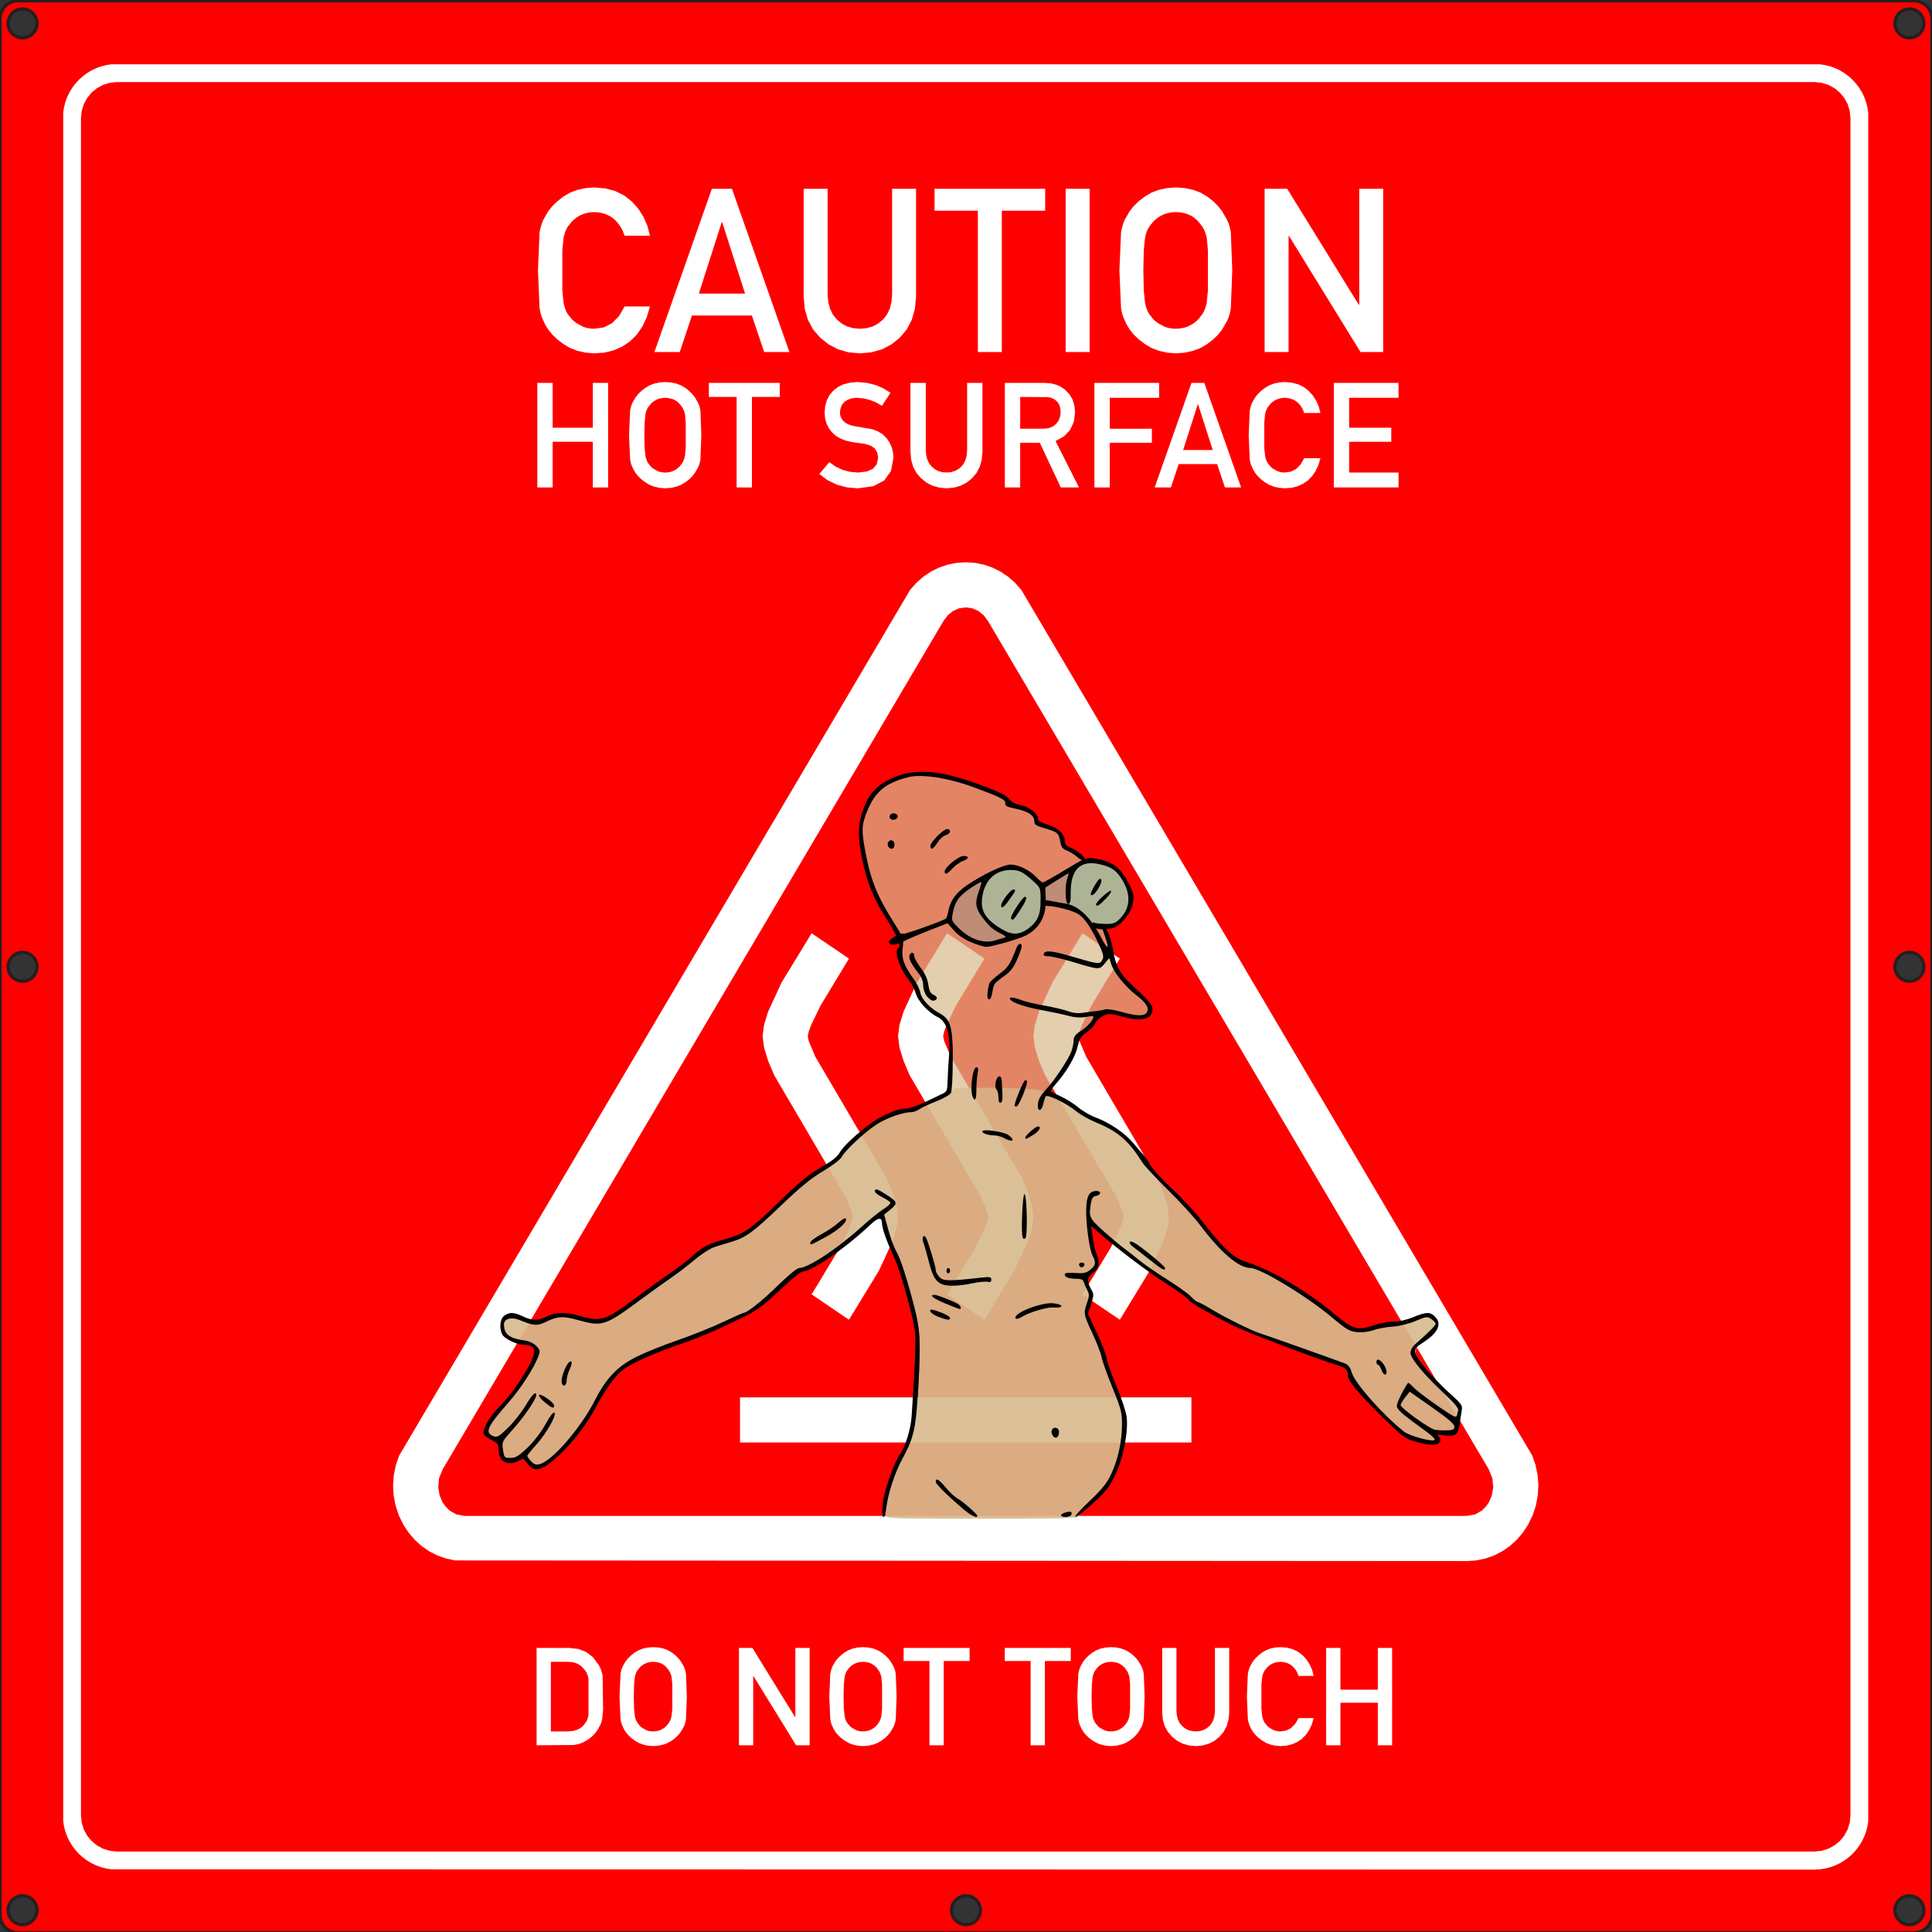<?xml version="1.0" encoding="UTF-8" standalone="no"?>
<!-- Created with Inkscape (http://www.inkscape.org/) -->

<svg
   xmlns:dc="http://purl.org/dc/elements/1.1/"
   xmlns:cc="http://creativecommons.org/ns#"
   xmlns:rdf="http://www.w3.org/1999/02/22-rdf-syntax-ns#"
   xmlns:svg="http://www.w3.org/2000/svg"
   xmlns="http://www.w3.org/2000/svg"
   xmlns:sodipodi="http://sodipodi.sourceforge.net/DTD/sodipodi-0.dtd"
   xmlns:inkscape="http://www.inkscape.org/namespaces/inkscape"
   width="214mm"
   height="214mm"
   viewBox="0 0 758.268 758.268"
   id="svg2"
   version="1.1"
   inkscape:version="0.91 r13725"
   sodipodi:docname="farnsworth.svg">
  <rect x="0" y="0" width="758.268" height="758.268" fill="#333333" stroke="none"/>
  <defs
     id="defs4">
    <clipPath
       id="clipPath4254"
       clipPathUnits="userSpaceOnUse">
      <path
         inkscape:connector-curvature="0"
         id="path4256"
         d="m 0,634.961 606.614,0 L 606.614,0 0,0 0,634.961 Z" />
    </clipPath>
  </defs>
  <sodipodi:namedview
     id="base"
     pagecolor="#ffffff"
     bordercolor="#666666"
     borderopacity="1.0"
     inkscape:pageopacity="0.0"
     inkscape:pageshadow="2"
     inkscape:zoom="2.2633333"
     inkscape:cx="401.31737"
     inkscape:cy="275.41738"
     inkscape:document-units="px"
     inkscape:current-layer="layer5"
     showgrid="false"
     inkscape:window-width="3070"
     inkscape:window-height="1752"
     inkscape:window-x="130"
     inkscape:window-y="48"
     inkscape:window-maximized="1" />
  <g
     inkscape:groupmode="layer"
     id="layer2"
     inkscape:label="Background"
     transform="translate(0,-294.094)"
     style="display:inline">
    <g
       transform="matrix(1.25,0,0,-1.25,1.0826772e-4,1052.675)"
       inkscape:label="plate_dimensions"
       id="g4248"
       style="fill:#ff0000;fill-opacity:1">
      <g
         id="g4250"
         style="fill:#ff0000;fill-opacity:1">
        <g
           clip-path="url(#clipPath4254)"
           id="g4252"
           style="fill:#ff0000;fill-opacity:1">
          <g
             transform="translate(599.528,298.772)"
             id="g4258"
             style="fill:#ff0000;fill-opacity:1">
            <path
               inkscape:connector-curvature="0"
               id="path4260"
               style="fill:#ff0000;fill-opacity:1;stroke:#231f20;stroke-width:1;stroke-linecap:butt;stroke-linejoin:miter;stroke-miterlimit:10;stroke-dasharray:none;stroke-opacity:1"
               d="m 0,0 c -2.505,0 -4.535,2.031 -4.535,4.535 0,2.505 2.03,4.536 4.535,4.536 2.505,0 4.535,-2.031 4.535,-4.536 C 4.535,2.031 2.505,0 0,0 Z m 0,-296.22 c -2.505,0 -4.535,2.03 -4.535,4.535 0,2.505 2.03,4.535 4.535,4.535 2.505,0 4.535,-2.03 4.535,-4.535 0,-2.505 -2.03,-4.535 -4.535,-4.535 z m 0,601.511 c 2.505,0 4.535,-2.03 4.535,-4.535 0,-2.505 -2.03,-4.536 -4.535,-4.536 -2.505,0 -4.536,2.031 -4.536,4.536 0,2.505 2.031,4.535 4.536,4.535 z M -296.221,-296.22 c -2.505,0 -4.535,2.03 -4.535,4.535 0,2.505 2.03,4.535 4.535,4.535 2.505,0 4.536,-2.03 4.536,-4.535 0,-2.505 -2.031,-4.535 -4.536,-4.535 z M -592.441,0 c -2.505,0 -4.536,2.031 -4.536,4.535 0,2.505 2.031,4.536 4.536,4.536 2.505,0 4.536,-2.031 4.536,-4.536 0,-2.504 -2.031,-4.535 -4.536,-4.535 z m 0,-296.22 c -2.505,0 -4.536,2.03 -4.536,4.535 0,2.505 2.031,4.535 4.536,4.535 2.505,0 4.536,-2.03 4.536,-4.535 0,-2.505 -2.031,-4.535 -4.536,-4.535 z m 0,601.511 c 2.505,0 4.536,-2.03 4.536,-4.535 0,-2.505 -2.031,-4.536 -4.536,-4.536 -2.505,0 -4.536,2.031 -4.536,4.536 0,2.505 2.031,4.535 4.536,4.535 z m 593.858,2.552 -595.276,0 c -3.118,0 -5.669,-2.552 -5.669,-5.67 l 0,-595.275 c 0,-3.118 2.551,-5.67 5.669,-5.67 l 595.276,0 c 3.118,0 5.669,2.552 5.669,5.67 l 0,595.275 c 0,3.118 -2.551,5.67 -5.669,5.67 z" />
          </g>
          <g
             transform="translate(204.084,510.654)"
             id="g4262"
             style="fill:#ffffff;fill-opacity:1;stroke:none">
            <path
               inkscape:connector-curvature="0"
               id="path4264"
               style="fill:#ffffff;fill-opacity:1;stroke:none;stroke-width:1;stroke-linecap:butt;stroke-linejoin:miter;stroke-miterlimit:10;stroke-dasharray:none;stroke-opacity:1"
               d="m 0,0 -1.003,-3.357 -1.373,-2.944 -1.744,-2.531 -2.114,-2.119 -2.476,-1.659 -2.694,-1.184 -2.91,-0.711 -3.128,-0.237 -2.806,0.237 -2.564,0.571 -2.321,0.905 -2.078,1.24 -1.855,1.406 -1.583,1.512 -1.31,1.617 -1.039,1.723 -0.986,2.215 -0.375,1.23 -0.307,1.512 -0.51,11.883 0.511,11.953 0.309,1.439 0.38,1.294 0.454,1.149 1.564,2.732 1.311,1.63 1.583,1.534 1.856,1.437 2.08,1.234 2.322,0.892 2.564,0.55 2.807,0.206 3.427,-0.3 3.094,-0.832 2.763,-1.362 2.431,-1.893 2.055,-2.306 1.639,-2.565 1.221,-2.824 0.805,-3.082 -7.98,0 -0.555,1.493 -0.742,1.378 -0.929,1.264 -1.117,1.15 -1.33,0.913 -1.466,0.663 -1.603,0.411 -1.739,0.161 -1.284,-0.094 -1.189,-0.214 -1.096,-0.332 -1.002,-0.452 -0.925,-0.561 -0.831,-0.628 -0.738,-0.693 -1.315,-1.647 -0.548,-1.007 -0.424,-1.125 -0.301,-1.244 -0.409,-3.955 0,-12.718 0.41,-3.901 0.301,-1.275 0.424,-1.148 0.548,-1.019 1.315,-1.647 0.738,-0.681 0.832,-0.605 1.928,-1.039 1.096,-0.364 1.19,-0.218 1.284,-0.072 2.973,0.438 2.571,1.315 2.171,2.191 L -7.972,0 0,0 Z" />
          </g>
          <g
             transform="translate(233.936,514.682)"
             id="g4266"
             style="fill:#ffffff;fill-opacity:1;stroke:none">
            <path
               inkscape:connector-curvature="0"
               id="path4268"
               style="fill:#ffffff;fill-opacity:1;stroke:none;stroke-width:1;stroke-linecap:butt;stroke-linejoin:miter;stroke-miterlimit:10;stroke-dasharray:none;stroke-opacity:1"
               d="m 0,0 -7.185,22.424 -0.136,0 L -14.505,0 0,0 Z m 2.145,-6.884 -18.829,0 -3.814,-11.464 -7.967,0 18.046,51.258 6.299,0 18.046,-51.258 -7.933,0 -3.848,11.464 z" />
          </g>
          <g
             transform="translate(252.334,547.592)"
             id="g4270"
             style="fill:#ffffff;fill-opacity:1;stroke:none">
            <path
               inkscape:connector-curvature="0"
               id="path4272"
               style="fill:#ffffff;fill-opacity:1;stroke:none;stroke-width:1;stroke-linecap:butt;stroke-linejoin:miter;stroke-miterlimit:10;stroke-dasharray:none;stroke-opacity:1"
               d="m 0,0 7.517,0 0,-33.076 0.208,-2.465 0.559,-2.153 0.908,-1.841 1.258,-1.528 1.498,-1.263 1.699,-0.901 1.899,-0.541 2.099,-0.181 2.103,0.181 1.912,0.541 1.72,0.901 1.529,1.263 1.227,1.528 0.887,1.841 0.546,2.153 0.204,2.465 0,33.076 7.517,0 0,-33.891 -0.368,-3.834 -0.969,-3.417 -1.569,-2.999 -2.17,-2.582 -2.65,-2.142 -2.979,-1.54 -3.306,-0.938 -3.634,-0.337 -3.577,0.336 -3.27,0.937 -2.964,1.539 -2.656,2.14 -2.24,2.579 -1.61,2.995 -0.979,3.413 L 0,-33.911 0,0 Z" />
          </g>
          <g
             transform="translate(307.037,540.705)"
             id="g4274"
             style="fill:#ffffff;fill-opacity:1;stroke:none">
            <path
               inkscape:connector-curvature="0"
               id="path4276"
               style="fill:#ffffff;fill-opacity:1;stroke:none;stroke-width:1;stroke-linecap:butt;stroke-linejoin:miter;stroke-miterlimit:10;stroke-dasharray:none;stroke-opacity:1"
               d="m 0,0 -13.608,0 0,6.887 34.742,0 0,-6.887 -13.617,0 0,-44.371 -7.517,0 L 0,0 Z" />
          </g>
          <path
             inkscape:connector-curvature="0"
             id="path4278"
             style="fill:#ffffff;fill-opacity:1;stroke:none;stroke-width:1;stroke-linecap:butt;stroke-linejoin:miter;stroke-miterlimit:10;stroke-dasharray:none;stroke-opacity:1"
             d="m 334.599,547.592 7.517,0 0,-51.258 -7.517,0 0,51.258 z" />
          <g
             transform="translate(358.991,521.963)"
             id="g4280"
             style="fill:#ffffff;fill-opacity:1;stroke:none">
            <path
               inkscape:connector-curvature="0"
               id="path4282"
               style="fill:#ffffff;fill-opacity:1;stroke:none;stroke-width:1;stroke-linecap:butt;stroke-linejoin:miter;stroke-miterlimit:10;stroke-dasharray:none;stroke-opacity:1"
               d="m 0,0 0.137,-6.35 0.409,-3.902 0.301,-1.275 0.424,-1.147 0.548,-1.02 1.315,-1.647 0.738,-0.68 0.831,-0.606 1.927,-1.039 1.096,-0.363 1.189,-0.218 1.284,-0.073 1.302,0.073 1.213,0.218 1.124,0.363 1.034,0.509 0.891,0.53 0.797,0.606 0.704,0.68 1.285,1.647 0.561,1.02 0.446,1.147 0.33,1.275 0.383,3.902 0,12.718 -0.383,3.954 -0.33,1.244 -0.446,1.126 -0.561,1.006 -1.285,1.647 -0.704,0.694 -0.797,0.627 -0.891,0.562 -1.034,0.451 -1.124,0.332 -1.213,0.214 L 10.199,18.32 8.915,18.225 7.726,18.011 6.63,17.679 5.628,17.228 4.703,16.666 3.872,16.039 3.134,15.345 1.819,13.698 1.271,12.692 0.847,11.567 0.546,10.323 0.137,6.368 0,0 Z m -7.517,0 0.511,11.978 0.309,1.442 0.38,1.297 0.454,1.152 1.563,2.726 1.31,1.624 1.583,1.528 1.855,1.432 2.079,1.23 2.32,0.889 2.564,0.547 2.806,0.206 2.838,-0.207 2.591,-0.549 2.344,-0.892 2.097,-1.235 1.821,-1.437 1.549,-1.534 1.276,-1.63 1.585,-2.732 0.483,-1.149 0.385,-1.294 0.287,-1.439 L 27.915,0 l -0.442,-11.883 -0.288,-1.47 -0.385,-1.316 -0.483,-1.162 -1.585,-2.732 -1.276,-1.617 -1.549,-1.511 -1.821,-1.407 -2.097,-1.239 -2.344,-0.905 -2.591,-0.572 -2.838,-0.237 -2.806,0.237 -2.563,0.572 -2.321,0.905 -2.078,1.239 -1.855,1.407 -1.583,1.511 -1.31,1.617 -1.039,1.723 -0.986,2.215 -0.375,1.23 -0.306,1.512 L -7.517,0 Z" />
          </g>
          <g
             transform="translate(397.072,547.592)"
             id="g4284"
             style="fill:#ffffff;fill-opacity:1;stroke:none">
            <path
               inkscape:connector-curvature="0"
               id="path4286"
               style="fill:#ffffff;fill-opacity:1;stroke:none;stroke-width:1;stroke-linecap:butt;stroke-linejoin:miter;stroke-miterlimit:10;stroke-dasharray:none;stroke-opacity:1"
               d="m 0,0 7.087,0 22.484,-36.439 0.136,0 0,36.439 7.518,0 0,-51.258 -7.121,0 -22.451,36.439 -0.135,0 0,-36.439 -7.518,0 L 0,0 Z" />
          </g>
          <g
             transform="translate(186.14,468.16)"
             id="g4288"
             style="fill:#ffffff;fill-opacity:1;stroke:none">
            <path
               inkscape:connector-curvature="0"
               id="path4290"
               style="fill:#ffffff;fill-opacity:1;stroke:none;stroke-width:1;stroke-linecap:butt;stroke-linejoin:miter;stroke-miterlimit:10;stroke-dasharray:none;stroke-opacity:1"
               d="m 0,0 -12.614,0 0,-14.346 -4.815,0 0,32.831 4.815,0 0,-14.076 12.614,0 0,14.076 4.814,0 0,-32.831 -4.814,0 L 0,0 Z" />
          </g>
          <g
             transform="translate(202.326,470.229)"
             id="g4292"
             style="fill:#ffffff;fill-opacity:1;stroke:none">
            <path
               inkscape:connector-curvature="0"
               id="path4294"
               style="fill:#ffffff;fill-opacity:1;stroke:none;stroke-width:1;stroke-linecap:butt;stroke-linejoin:miter;stroke-miterlimit:10;stroke-dasharray:none;stroke-opacity:1"
               d="m 0,0 0.087,-4.067 0.263,-2.499 0.192,-0.817 0.272,-0.735 0.351,-0.653 0.842,-1.055 0.473,-0.436 0.532,-0.388 1.235,-0.665 0.702,-0.233 0.762,-0.139 0.822,-0.047 0.834,0.047 0.777,0.139 0.719,0.233 0.662,0.326 0.571,0.339 0.511,0.388 0.451,0.436 0.823,1.055 0.359,0.653 0.285,0.735 0.212,0.817 0.246,2.499 0,8.145 -0.246,2.533 -0.212,0.797 -0.285,0.721 -0.359,0.645 -0.823,1.055 -0.451,0.444 -0.511,0.402 -0.571,0.36 L 8.863,11.324 8.144,11.536 7.367,11.673 6.533,11.734 5.711,11.673 4.949,11.536 4.247,11.324 3.605,11.035 3.012,10.675 2.48,10.273 2.007,9.829 1.165,8.774 0.814,8.129 0.542,7.409 0.35,6.612 0.087,4.078 0,0 Z m -4.814,0 0.327,7.672 0.197,0.924 0.244,0.83 0.29,0.738 1.002,1.747 0.839,1.04 1.014,0.978 1.188,0.917 1.331,0.788 1.487,0.569 1.642,0.351 1.797,0.132 1.818,-0.133 1.659,-0.352 1.502,-0.571 1.343,-0.791 1.166,-0.92 0.992,-0.982 0.818,-1.045 1.015,-1.749 0.309,-0.736 0.246,-0.829 0.184,-0.922 0.283,-7.656 -0.283,-7.611 -0.184,-0.942 -0.246,-0.843 -0.31,-0.744 -1.015,-1.75 -0.817,-1.036 -0.992,-0.968 -1.167,-0.9 -1.343,-0.794 -1.502,-0.58 -1.659,-0.366 -1.818,-0.152 -1.797,0.152 -1.642,0.366 -1.486,0.58 -1.331,0.794 -1.188,0.9 -1.014,0.968 -0.84,1.036 -0.664,1.104 -0.632,1.418 -0.24,0.788 -0.196,0.969 L -4.814,0 Z" />
          </g>
          <g
             transform="translate(231.288,482.233)"
             id="g4296"
             style="fill:#ffffff;fill-opacity:1;stroke:none">
            <path
               inkscape:connector-curvature="0"
               id="path4298"
               style="fill:#ffffff;fill-opacity:1;stroke:none;stroke-width:1;stroke-linecap:butt;stroke-linejoin:miter;stroke-miterlimit:10;stroke-dasharray:none;stroke-opacity:1"
               d="m 0,0 -8.716,0 0,4.412 22.252,0 0,-4.412 -8.722,0 0,-28.419 -4.814,0 L 0,0 Z" />
          </g>
          <g
             transform="translate(260.392,461.767)"
             id="g4300"
             style="fill:#ffffff;fill-opacity:1;stroke:none">
            <path
               inkscape:connector-curvature="0"
               id="path4302"
               style="fill:#ffffff;fill-opacity:1;stroke:none;stroke-width:1;stroke-linecap:butt;stroke-linejoin:miter;stroke-miterlimit:10;stroke-dasharray:none;stroke-opacity:1"
               d="m 0,0 1.989,-1.415 2.169,-1.017 2.35,-0.619 2.529,-0.221 2.718,0.32 1.953,0.869 1.19,1.418 0.426,1.968 L 15.081,2.957 14.31,4.244 13.009,5.165 11.179,5.72 6.968,6.329 5.04,6.787 3.358,7.461 1.92,8.353 0.729,9.461 l -0.964,1.319 -0.689,1.454 -0.413,1.588 -0.138,1.724 0.173,2.049 0.519,1.839 0.865,1.632 1.211,1.422 1.48,1.147 1.761,0.825 2.042,0.504 2.322,0.183 2.867,-0.262 2.673,-0.653 2.481,-1.043 2.287,-1.433 -2.685,-4.088 -1.834,1.072 -1.925,0.779 -2.014,0.485 L 8.643,20.196 7.576,20.124 6.602,19.908 5.721,19.549 4.933,19.046 4.253,18.376 3.76,17.559 3.456,16.595 3.34,15.485 3.407,14.792 3.607,14.133 3.941,13.508 4.409,12.916 5.024,12.375 5.8,11.925 6.737,11.564 7.834,11.293 13.502,10.332 15.301,9.631 16.807,8.675 18.022,7.462 18.948,6.09 19.609,4.611 20.006,3.025 20.138,1.332 19.351,-2.798 17.229,-5.767 13.772,-7.576 8.979,-8.224 5.573,-7.944 2.414,-7.104 -0.497,-5.703 -3.16,-3.742 0,0 Z" />
          </g>
          <g
             transform="translate(285.872,486.645)"
             id="g4304"
             style="fill:#ffffff;fill-opacity:1;stroke:none">
            <path
               inkscape:connector-curvature="0"
               id="path4306"
               style="fill:#ffffff;fill-opacity:1;stroke:none;stroke-width:1;stroke-linecap:butt;stroke-linejoin:miter;stroke-miterlimit:10;stroke-dasharray:none;stroke-opacity:1"
               d="m 0,0 4.814,0 0,-21.186 0.134,-1.579 0.358,-1.378 0.581,-1.179 0.806,-0.979 0.96,-0.809 1.088,-0.577 1.216,-0.347 1.345,-0.115 1.347,0.115 1.224,0.347 1.102,0.577 0.979,0.809 0.787,0.979 0.567,1.179 0.35,1.378 0.131,1.579 0,21.186 4.815,0 0,-21.707 -0.237,-2.456 -0.62,-2.189 -1.005,-1.921 -1.389,-1.653 -1.698,-1.372 -1.908,-0.987 -2.118,-0.601 -2.327,-0.215 -2.291,0.215 -2.095,0.6 -1.898,0.986 -1.702,1.37 -1.434,1.652 -1.031,1.919 -0.628,2.186 L 0,-21.72 0,0 Z" />
          </g>
          <g
             transform="translate(320.319,472.254)"
             id="g4308"
             style="fill:#ffffff;fill-opacity:1;stroke:none">
            <path
               inkscape:connector-curvature="0"
               id="path4310"
               style="fill:#ffffff;fill-opacity:1;stroke:none;stroke-width:1;stroke-linecap:butt;stroke-linejoin:miter;stroke-miterlimit:10;stroke-dasharray:none;stroke-opacity:1"
               d="m 0,0 7.303,0 1.271,0.118 1.102,0.311 0.932,0.502 0.762,0.694 0.584,0.777 0.417,0.861 0.25,0.945 0.083,1.03 -0.116,1.198 -0.305,1.02 L 11.79,8.299 11.108,8.963 10.428,9.408 9.61,9.726 8.656,9.916 0,9.979 0,0 Z m -4.814,14.391 12.424,0 1.896,-0.135 1.713,-0.405 1.53,-0.676 1.347,-0.946 1.33,-1.358 0.969,-1.62 0.608,-1.881 0.246,-2.143 -0.417,-3.077 -1.162,-2.542 -1.908,-2.007 -2.654,-1.472 7.36,-14.569 -5.72,0 -6.582,14.031 -6.166,0 0,-14.031 -4.814,0 0,32.831 z" />
          </g>
          <g
             transform="translate(343.63,486.645)"
             id="g4312"
             style="fill:#ffffff;fill-opacity:1;stroke:none">
            <path
               inkscape:connector-curvature="0"
               id="path4314"
               style="fill:#ffffff;fill-opacity:1;stroke:none;stroke-width:1;stroke-linecap:butt;stroke-linejoin:miter;stroke-miterlimit:10;stroke-dasharray:none;stroke-opacity:1"
               d="m 0,0 20.314,0 0,-4.682 -15.5,0 0,-9.709 13.232,0 0,-4.409 -13.232,0 0,-14.031 -4.814,0 L 0,0 Z" />
          </g>
          <g
             transform="translate(380.776,465.566)"
             id="g4316"
             style="fill:#ffffff;fill-opacity:1;stroke:none">
            <path
               inkscape:connector-curvature="0"
               id="path4318"
               style="fill:#ffffff;fill-opacity:1;stroke:none;stroke-width:1;stroke-linecap:butt;stroke-linejoin:miter;stroke-miterlimit:10;stroke-dasharray:none;stroke-opacity:1"
               d="m 0,0 -4.602,14.363 -0.086,0 L -9.29,0 0,0 Z m 1.374,-4.41 -12.061,0 -2.442,-7.342 -5.103,0 11.559,32.831 4.034,0 11.559,-32.831 -5.081,0 -2.465,7.342 z" />
          </g>
          <g
             transform="translate(414.595,462.986)"
             id="g4320"
             style="fill:#ffffff;fill-opacity:1;stroke:none">
            <path
               inkscape:connector-curvature="0"
               id="path4322"
               style="fill:#ffffff;fill-opacity:1;stroke:none;stroke-width:1;stroke-linecap:butt;stroke-linejoin:miter;stroke-miterlimit:10;stroke-dasharray:none;stroke-opacity:1"
               d="m 0,0 -0.642,-2.15 -0.88,-1.886 -1.117,-1.621 -1.354,-1.358 -1.586,-1.062 -1.725,-0.759 -1.864,-0.455 -2.003,-0.151 -1.798,0.152 -1.642,0.365 -1.486,0.58 -1.332,0.794 -1.188,0.9 -1.013,0.969 -0.84,1.035 -0.665,1.104 -0.632,1.418 -0.24,0.789 -0.196,0.968 -0.327,7.611 0.327,7.656 0.197,0.922 0.244,0.829 0.291,0.736 1.001,1.749 0.84,1.045 1.015,0.982 1.188,0.921 1.332,0.79 1.487,0.572 1.643,0.351 1.798,0.133 2.195,-0.193 1.982,-0.533 1.769,-0.872 1.557,-1.213 1.317,-1.477 1.049,-1.642 0.783,-1.809 0.515,-1.974 -5.111,0 -0.356,0.956 -0.475,0.883 -0.595,0.809 -0.715,0.737 -0.852,0.585 -0.939,0.424 -1.027,0.264 -1.114,0.103 -0.822,-0.061 -0.762,-0.136 -0.702,-0.213 -0.641,-0.289 -0.593,-0.36 -0.532,-0.402 -0.473,-0.444 -0.842,-1.055 -0.351,-0.645 -0.272,-0.721 -0.192,-0.797 -0.263,-2.532 0,-8.146 0.263,-2.499 0.192,-0.817 0.272,-0.735 0.351,-0.653 0.843,-1.055 0.473,-0.436 0.533,-0.387 1.234,-0.666 0.702,-0.233 0.762,-0.139 0.822,-0.047 1.904,0.281 1.648,0.842 1.391,1.403 L -5.105,0 0,0 Z" />
          </g>
          <g
             transform="translate(418.794,486.645)"
             id="g4324"
             style="fill:#ffffff;fill-opacity:1;stroke:none">
            <path
               inkscape:connector-curvature="0"
               id="path4326"
               style="fill:#ffffff;fill-opacity:1;stroke:none;stroke-width:1;stroke-linecap:butt;stroke-linejoin:miter;stroke-miterlimit:10;stroke-dasharray:none;stroke-opacity:1"
               d="m 0,0 20.314,0 0,-4.682 -15.5,0 0,-9.394 13.232,0 0,-4.409 -13.232,0 0,-9.664 15.5,0 0,-4.682 L 0,-32.831 0,0 Z" />
          </g>
          <g
             transform="translate(172.963,63.232)"
             id="g4328"
             style="fill:#ffffff;fill-opacity:1;stroke:none">
            <path
               inkscape:connector-curvature="0"
               id="path4330"
               style="fill:#ffffff;fill-opacity:1;stroke:none;stroke-width:1;stroke-linecap:butt;stroke-linejoin:miter;stroke-miterlimit:10;stroke-dasharray:none;stroke-opacity:1"
               d="m 0,0 5.369,0 1.761,0.167 1.502,0.5 1.243,0.834 0.984,1.167 0.342,0.527 0.273,0.592 0.205,0.658 0.135,0.724 0,11.305 -0.163,0.82 -0.248,0.74 -0.331,0.657 -0.416,0.577 L 9.624,20.43 8.398,21.248 6.98,21.722 5.369,21.853 0,21.853 0,0 Z m -4.483,26.212 10.361,0 2.819,-0.338 2.443,-0.973 2.067,-1.606 1.691,-2.241 0.489,-0.871 0.389,-0.891 0.29,-0.912 0.192,-0.933 L 16.395,6.743 16.136,4.049 15.933,3.116 15.648,2.287 14.815,0.715 14.102,-0.318 13.261,-1.256 12.294,-2.1 11.199,-2.85 9.987,-3.51 8.645,-3.982 7.173,-4.265 -4.483,-4.359 l 0,30.571 z" />
          </g>
          <g
             transform="translate(199.006,74.158)"
             id="g4332"
             style="fill:#ffffff;fill-opacity:1;stroke:none">
            <path
               inkscape:connector-curvature="0"
               id="path4334"
               style="fill:#ffffff;fill-opacity:1;stroke:none;stroke-width:1;stroke-linecap:butt;stroke-linejoin:miter;stroke-miterlimit:10;stroke-dasharray:none;stroke-opacity:1"
               d="m 0,0 0.081,-3.787 0.244,-2.327 0.18,-0.761 0.253,-0.684 0.327,-0.608 0.784,-0.982 0.44,-0.406 0.496,-0.361 1.149,-0.62 0.654,-0.217 0.709,-0.13 0.766,-0.043 0.777,0.043 0.723,0.13 0.67,0.217 0.617,0.304 0.531,0.316 0.476,0.361 0.419,0.406 0.767,0.982 0.334,0.608 0.266,0.684 0.197,0.761 0.229,2.327 0,7.585 L 11.86,6.157 11.663,6.899 11.397,7.57 11.063,8.17 10.296,9.153 9.877,9.566 9.401,9.941 8.87,10.275 8.253,10.545 7.583,10.743 6.86,10.87 6.083,10.927 5.317,10.87 4.608,10.743 3.954,10.545 3.356,10.275 2.805,9.941 2.309,9.566 1.869,9.153 1.085,8.17 0.758,7.57 0.505,6.899 0.325,6.157 0.081,3.798 0,0 Z m -4.483,0 0.304,7.145 0.184,0.859 0.227,0.774 0.27,0.687 0.933,1.626 0.782,0.969 0.944,0.911 1.106,0.854 1.24,0.734 1.384,0.53 1.529,0.326 1.673,0.123 1.693,-0.123 1.545,-0.328 1.398,-0.532 1.251,-0.737 1.086,-0.857 0.924,-0.914 0.761,-0.973 0.945,-1.629 0.288,-0.685 0.23,-0.772 0.171,-0.858 0.264,-7.13 -0.264,-7.087 -0.172,-0.877 -0.229,-0.785 -0.288,-0.693 -0.945,-1.629 -0.762,-0.964 -0.923,-0.902 -1.087,-0.838 -1.25,-0.74 -1.398,-0.54 -1.546,-0.341 -1.692,-0.141 -1.674,0.141 -1.528,0.341 -1.384,0.54 -1.24,0.74 -1.107,0.838 -0.944,0.902 -0.781,0.964 -0.619,1.028 -0.588,1.32 -0.224,0.734 -0.183,0.902 L -4.483,0 Z" />
          </g>
          <g
             transform="translate(232.014,89.444)"
             id="g4336"
             style="fill:#ffffff;fill-opacity:1;stroke:none">
            <path
               inkscape:connector-curvature="0"
               id="path4338"
               style="fill:#ffffff;fill-opacity:1;stroke:none;stroke-width:1;stroke-linecap:butt;stroke-linejoin:miter;stroke-miterlimit:10;stroke-dasharray:none;stroke-opacity:1"
               d="m 0,0 4.226,0 13.411,-21.733 0.081,0 0,21.733 4.483,0 0,-30.571 -4.246,0 -13.391,21.733 -0.081,0 0,-21.733 -4.483,0 L 0,0 Z" />
          </g>
          <g
             transform="translate(264.867,74.158)"
             id="g4340"
             style="fill:#ffffff;fill-opacity:1;stroke:none">
            <path
               inkscape:connector-curvature="0"
               id="path4342"
               style="fill:#ffffff;fill-opacity:1;stroke:none;stroke-width:1;stroke-linecap:butt;stroke-linejoin:miter;stroke-miterlimit:10;stroke-dasharray:none;stroke-opacity:1"
               d="m 0,0 0.081,-3.787 0.244,-2.327 0.18,-0.761 0.253,-0.684 0.327,-0.608 0.784,-0.982 0.44,-0.406 0.496,-0.361 1.149,-0.62 0.654,-0.217 0.709,-0.13 0.766,-0.043 0.777,0.043 0.723,0.13 0.67,0.217 0.617,0.304 0.531,0.316 0.476,0.361 0.419,0.406 0.767,0.982 0.335,0.608 0.265,0.684 0.198,0.761 0.228,2.327 0,7.585 L 11.861,6.157 11.663,6.899 11.398,7.57 11.063,8.17 10.296,9.153 9.877,9.566 9.401,9.941 8.87,10.275 8.253,10.545 7.583,10.743 6.86,10.87 6.083,10.927 5.317,10.87 4.608,10.743 3.954,10.545 3.356,10.275 2.805,9.941 2.309,9.566 1.869,9.153 1.085,8.17 0.758,7.57 0.505,6.899 0.325,6.157 0.081,3.798 0,0 Z m -4.483,0 0.304,7.145 0.184,0.859 0.227,0.774 0.27,0.687 0.933,1.626 0.782,0.969 0.944,0.911 1.106,0.854 1.24,0.734 1.384,0.53 1.529,0.326 1.673,0.123 1.693,-0.123 1.545,-0.328 1.398,-0.532 1.251,-0.737 1.086,-0.857 0.924,-0.914 0.761,-0.973 0.946,-1.629 0.287,-0.685 0.23,-0.772 0.171,-0.858 0.264,-7.13 -0.264,-7.087 -0.171,-0.877 -0.23,-0.785 -0.288,-0.693 -0.945,-1.629 -0.761,-0.964 -0.924,-0.902 -1.086,-0.838 -1.251,-0.74 -1.398,-0.54 -1.546,-0.341 -1.692,-0.141 -1.674,0.141 -1.528,0.341 -1.384,0.54 -1.24,0.74 -1.107,0.838 -0.944,0.902 -0.781,0.964 -0.619,1.028 -0.588,1.32 -0.224,0.734 -0.183,0.902 L -4.483,0 Z" />
          </g>
          <g
             transform="translate(291.835,85.336)"
             id="g4344"
             style="fill:#ffffff;fill-opacity:1;stroke:none">
            <path
               inkscape:connector-curvature="0"
               id="path4346"
               style="fill:#ffffff;fill-opacity:1;stroke:none;stroke-width:1;stroke-linecap:butt;stroke-linejoin:miter;stroke-miterlimit:10;stroke-dasharray:none;stroke-opacity:1"
               d="m 0,0 -8.115,0 0,4.107 20.719,0 0,-4.107 -8.121,0 0,-26.464 -4.483,0 L 0,0 Z" />
          </g>
          <g
             transform="translate(323.601,85.336)"
             id="g4348"
             style="fill:#ffffff;fill-opacity:1;stroke:none">
            <path
               inkscape:connector-curvature="0"
               id="path4350"
               style="fill:#ffffff;fill-opacity:1;stroke:none;stroke-width:1;stroke-linecap:butt;stroke-linejoin:miter;stroke-miterlimit:10;stroke-dasharray:none;stroke-opacity:1"
               d="m 0,0 -8.115,0 0,4.107 20.719,0 0,-4.107 -8.121,0 0,-26.464 -4.483,0 L 0,0 Z" />
          </g>
          <g
             transform="translate(342.742,74.158)"
             id="g4352"
             style="fill:#ffffff;fill-opacity:1;stroke:none">
            <path
               inkscape:connector-curvature="0"
               id="path4354"
               style="fill:#ffffff;fill-opacity:1;stroke:none;stroke-width:1;stroke-linecap:butt;stroke-linejoin:miter;stroke-miterlimit:10;stroke-dasharray:none;stroke-opacity:1"
               d="m 0,0 0.082,-3.787 0.244,-2.327 0.179,-0.761 0.253,-0.684 0.327,-0.608 0.784,-0.982 0.44,-0.406 0.496,-0.361 1.15,-0.62 0.653,-0.217 0.71,-0.13 0.765,-0.043 0.777,0.043 0.723,0.13 0.67,0.217 0.617,0.304 0.532,0.316 0.475,0.361 0.42,0.406 0.767,0.982 0.334,0.608 0.266,0.684 0.197,0.761 0.229,2.327 0,7.585 L 11.861,6.157 11.664,6.899 11.398,7.57 11.064,8.17 10.297,9.153 9.877,9.566 9.402,9.941 8.87,10.275 8.253,10.545 7.583,10.743 6.86,10.87 6.083,10.927 5.318,10.87 4.608,10.743 3.955,10.545 3.357,10.275 2.805,9.941 2.309,9.566 1.869,9.153 1.085,8.17 0.758,7.57 0.505,6.899 0.326,6.157 0.082,3.798 0,0 Z m -4.482,0 0.303,7.145 0.184,0.859 0.228,0.774 0.27,0.687 0.933,1.626 0.781,0.969 0.944,0.911 1.107,0.854 1.239,0.734 1.384,0.53 1.529,0.326 1.674,0.123 1.692,-0.123 1.546,-0.328 1.398,-0.532 1.25,-0.737 1.087,-0.857 0.923,-0.914 0.762,-0.973 0.945,-1.629 0.288,-0.685 0.23,-0.772 0.171,-0.858 0.263,-7.13 -0.263,-7.087 -0.172,-0.877 -0.23,-0.785 -0.287,-0.693 -0.946,-1.629 -0.761,-0.964 -0.924,-0.902 -1.086,-0.838 -1.251,-0.74 -1.398,-0.54 -1.545,-0.341 -1.692,-0.141 -1.674,0.141 -1.529,0.341 -1.384,0.54 -1.239,0.74 -1.107,0.838 -0.944,0.902 -0.782,0.964 -0.619,1.028 -0.588,1.32 -0.224,0.734 -0.183,0.902 L -4.482,0 Z" />
          </g>
          <g
             transform="translate(364.909,89.444)"
             id="g4356"
             style="fill:#ffffff;fill-opacity:1;stroke:none">
            <path
               inkscape:connector-curvature="0"
               id="path4358"
               style="fill:#ffffff;fill-opacity:1;stroke:none;stroke-width:1;stroke-linecap:butt;stroke-linejoin:miter;stroke-miterlimit:10;stroke-dasharray:none;stroke-opacity:1"
               d="m 0,0 4.483,0 0,-19.728 0.125,-1.47 0.333,-1.284 0.541,-1.098 0.75,-0.911 0.894,-0.753 1.013,-0.538 1.133,-0.322 1.252,-0.108 1.255,0.108 1.14,0.322 1.026,0.538 0.911,0.753 0.732,0.911 0.529,1.098 0.326,1.284 0.121,1.47 0,19.728 4.484,0 0,-20.213 -0.22,-2.287 -0.578,-2.038 -0.936,-1.789 -1.293,-1.539 -1.581,-1.278 -1.776,-0.919 -1.972,-0.56 -2.168,-0.2 -2.133,0.2 -1.951,0.559 -1.767,0.918 -1.585,1.276 -1.336,1.538 -0.96,1.787 L 0.208,-22.51 0,-20.226 0,0 Z" />
          </g>
          <g
             transform="translate(412.476,67.413)"
             id="g4360"
             style="fill:#ffffff;fill-opacity:1;stroke:none">
            <path
               inkscape:connector-curvature="0"
               id="path4362"
               style="fill:#ffffff;fill-opacity:1;stroke:none;stroke-width:1;stroke-linecap:butt;stroke-linejoin:miter;stroke-miterlimit:10;stroke-dasharray:none;stroke-opacity:1"
               d="m 0,0 -0.598,-2.002 -0.819,-1.756 -1.04,-1.51 -1.261,-1.264 -1.477,-0.989 -1.606,-0.707 -1.736,-0.424 -1.865,-0.141 -1.674,0.141 -1.529,0.341 -1.385,0.54 -1.239,0.74 -1.107,0.838 -0.944,0.902 -0.781,0.965 -0.62,1.027 -0.589,1.32 -0.223,0.734 -0.183,0.902 -0.303,7.087 0.304,7.13 0.184,0.858 0.227,0.772 0.271,0.685 0.932,1.629 0.782,0.973 0.945,0.914 1.106,0.857 1.241,0.737 1.385,0.532 1.529,0.328 1.675,0.123 2.043,-0.179 1.846,-0.496 1.647,-0.813 1.45,-1.129 1.226,-1.375 0.978,-1.53 0.728,-1.684 0.48,-1.839 -4.76,0 -0.33,0.891 -0.443,0.822 -0.554,0.754 -0.666,0.686 -0.793,0.544 -0.875,0.395 -0.956,0.246 -1.037,0.096 -0.766,-0.057 -0.709,-0.127 -0.654,-0.198 -0.598,-0.269 -0.552,-0.335 -0.495,-0.374 -0.44,-0.414 -0.784,-0.983 -0.327,-0.6 -0.253,-0.671 -0.179,-0.742 -0.244,-2.359 0,-7.585 0.244,-2.327 0.179,-0.76 0.253,-0.685 0.327,-0.608 0.785,-0.982 0.44,-0.406 0.496,-0.361 1.15,-0.62 0.654,-0.217 0.71,-0.129 0.765,-0.044 1.773,0.262 1.534,0.784 L -5.81,-1.83 -4.755,0 0,0 Z" />
          </g>
          <g
             transform="translate(432.615,72.231)"
             id="g4364"
             style="fill:#ffffff;fill-opacity:1;stroke:none">
            <path
               inkscape:connector-curvature="0"
               id="path4366"
               style="fill:#ffffff;fill-opacity:1;stroke:none;stroke-width:1;stroke-linecap:butt;stroke-linejoin:miter;stroke-miterlimit:10;stroke-dasharray:none;stroke-opacity:1"
               d="m 0,0 -11.746,0 0,-13.358 -4.483,0 0,30.571 4.483,0 0,-13.108 11.746,0 0,13.108 4.483,0 0,-30.571 -4.483,0 L 0,0 Z" />
          </g>
          <path
             inkscape:connector-curvature="0"
             id="path4368"
             style="fill:#ffffff;fill-opacity:1;stroke:none;stroke-width:1;stroke-linecap:butt;stroke-linejoin:miter;stroke-miterlimit:10;stroke-dasharray:none;stroke-opacity:1"
             d="m 374.085,153.948 -141.732,0 0,14.173 141.732,0 0,-14.173 z" />
          <g
             transform="translate(266.562,192.488)"
             id="g4370"
             style="fill:#ffffff;fill-opacity:1;stroke:none">
            <path
               inkscape:connector-curvature="0"
               id="path4372"
               style="fill:#ffffff;fill-opacity:1;stroke:none;stroke-width:1;stroke-linecap:butt;stroke-linejoin:miter;stroke-miterlimit:10;stroke-dasharray:none;stroke-opacity:1"
               d="m 0,0 -11.727,7.96 8.945,14.778 2.865,5.914 0.816,2.187 0.326,1.519 -0.326,1.501 -2.064,4.901 -22.307,38.002 -1.896,4.492 -1.283,4.156 -0.472,3.61 0.472,3.609 1.283,4.156 4.208,9.106 9.434,15.455 11.727,-7.96 -8.945,-14.778 -2.864,-5.915 -0.817,-2.186 -0.325,-1.52 0.325,-1.498 2.064,-4.898 22.307,-38.007 1.896,-4.491 1.283,-4.157 0.472,-3.61 L 14.925,28.717 13.642,24.56 9.435,15.454 0,0 Z" />
          </g>
          <g
             transform="translate(309.082,192.488)"
             id="g4374"
             style="fill:#ffffff;fill-opacity:1;stroke:none">
            <path
               inkscape:connector-curvature="0"
               id="path4376"
               style="fill:#ffffff;fill-opacity:1;stroke:none;stroke-width:1;stroke-linecap:butt;stroke-linejoin:miter;stroke-miterlimit:10;stroke-dasharray:none;stroke-opacity:1"
               d="m 0,0 -11.727,7.96 8.945,14.778 2.864,5.914 0.817,2.187 0.326,1.519 -0.326,1.501 -2.064,4.901 -22.306,38.002 -1.896,4.492 -1.283,4.156 -0.472,3.61 0.472,3.609 1.283,4.156 4.207,9.106 9.434,15.455 11.727,-7.96 -8.944,-14.778 -2.865,-5.915 -0.816,-2.186 -0.326,-1.52 0.326,-1.498 2.064,-4.898 22.306,-38.007 1.897,-4.491 1.283,-4.157 0.471,-3.61 L 14.926,28.717 13.643,24.56 9.435,15.454 0,0 Z" />
          </g>
          <g
             transform="translate(351.602,192.488)"
             id="g4378"
             style="fill:#ffffff;fill-opacity:1;stroke:none">
            <path
               inkscape:connector-curvature="0"
               id="path4380"
               style="fill:#ffffff;fill-opacity:1;stroke:none;stroke-width:1;stroke-linecap:butt;stroke-linejoin:miter;stroke-miterlimit:10;stroke-dasharray:none;stroke-opacity:1"
               d="m 0,0 -11.727,7.96 8.944,14.778 2.864,5.914 0.817,2.187 0.326,1.519 -0.325,1.499 -2.065,4.898 -22.307,38.007 -1.896,4.492 -1.283,4.156 -0.472,3.61 0.472,3.609 1.283,4.156 4.208,9.106 9.434,15.455 11.727,-7.96 -8.944,-14.778 -2.865,-5.915 -0.817,-2.186 -0.325,-1.52 0.325,-1.501 2.065,-4.9 22.306,-38.002 1.897,-4.491 1.283,-4.157 0.471,-3.61 L 14.925,28.717 13.642,24.56 9.434,15.454 0,0 Z" />
          </g>
          <g
             transform="translate(303.219,416.153)"
             id="g4382"
             style="fill:#ffffff;fill-opacity:1;stroke:none">
            <path
               inkscape:connector-curvature="0"
               id="path4384"
               style="fill:#ffffff;fill-opacity:1;stroke:none;stroke-width:1;stroke-linecap:butt;stroke-linejoin:miter;stroke-miterlimit:10;stroke-dasharray:none;stroke-opacity:1"
               d="m 0,0 -2.061,-0.282 -1.886,-0.821 -1.65,-1.323 -1.355,-1.788 -157.268,-266.404 -1.154,-2.857 -0.253,-2.785 0.435,-2.546 0.909,-2.142 0.832,-1.223 1.415,-1.424 2.045,-1.181 2.723,-0.493 314.536,0 2.723,0.493 2.046,1.181 1.414,1.424 0.832,1.223 0.909,2.142 0.435,2.546 -0.253,2.785 -1.154,2.857 L 6.952,-4.214 5.597,-2.426 3.947,-1.103 2.061,-0.282 0,0 Z m 157.268,-299.442 -317.495,0.198 -2.859,0.584 -2.731,0.953 -2.575,1.306 -2.393,1.642 -2.183,1.963 -1.944,2.267 -1.679,2.554 -1.424,2.932 -1.01,3.058 -0.597,3.14 -0.185,3.18 0.228,3.176 0.64,3.129 1.051,3.04 160.419,271.802 1.944,2.21 2.173,1.914 2.375,1.602 2.551,1.273 2.697,0.93 2.818,0.569 2.911,0.193 2.911,-0.193 2.818,-0.569 2.698,-0.93 2.55,-1.273 2.375,-1.602 2.174,-1.914 1.944,-2.21 160.418,-271.802 1.052,-3.04 0.639,-3.13 0.228,-3.176 -0.185,-3.18 -0.597,-3.14 -1.01,-3.057 -1.424,-2.933 -1.679,-2.554 -1.944,-2.266 -2.183,-1.963 -2.393,-1.642 -2.575,-1.306 -2.731,-0.953 -2.859,-0.584 -2.959,-0.198 z" />
          </g>
          <g
             transform="translate(36.762,581.103)"
             id="g4386"
             style="fill:#ffffff;fill-opacity:1;stroke:none">
            <path
               inkscape:connector-curvature="0"
               id="path4388"
               style="fill:#ffffff;fill-opacity:1;stroke:none;stroke-width:1;stroke-linecap:butt;stroke-linejoin:miter;stroke-miterlimit:10;stroke-dasharray:none;stroke-opacity:1"
               d="m 0,0 -2.282,-0.231 -2.127,-0.661 -1.926,-1.047 -1.679,-1.386 -1.386,-1.679 -1.046,-1.925 -0.662,-2.128 -0.231,-2.282 0,-532.913 0.231,-2.282 0.662,-2.127 1.046,-1.926 1.386,-1.679 1.679,-1.386 1.926,-1.046 2.127,-0.662 2.282,-0.231 532.913,0 2.282,0.231 2.127,0.662 1.926,1.046 1.679,1.386 1.386,1.679 1.046,1.926 0.662,2.127 0.231,2.282 0,532.913 -0.231,2.282 -0.662,2.128 -1.046,1.925 -1.386,1.679 -1.679,1.386 -1.926,1.047 -2.127,0.661 L 532.913,0 0,0 Z m 532.913,-561.261 -534.65,0.088 -1.686,0.258 -1.629,0.42 -1.562,0.573 -1.486,0.717 -1.403,0.853 -1.309,0.98 -1.209,1.099 -1.098,1.208 -0.98,1.31 -0.853,1.402 -0.717,1.487 -0.573,1.562 -0.42,1.628 -0.258,1.687 0,536.387 0.258,1.687 0.42,1.628 0.573,1.562 0.717,1.487 0.853,1.402 0.98,1.31 1.098,1.208 1.209,1.098 1.309,0.98 1.403,0.853 1.486,0.717 1.562,0.573 1.629,0.42 1.686,0.258 536.387,0 1.687,-0.258 1.628,-0.42 1.562,-0.573 1.487,-0.717 1.402,-0.853 1.31,-0.98 1.209,-1.098 1.098,-1.208 0.98,-1.31 0.853,-1.402 0.717,-1.487 0.573,-1.562 0.42,-1.628 0.258,-1.687 0,-536.387 -0.258,-1.687 -0.42,-1.628 -0.573,-1.562 -0.717,-1.487 -0.853,-1.402 -0.98,-1.31 -1.098,-1.208 -1.209,-1.099 -1.31,-0.98 -1.402,-0.853 -1.487,-0.717 -1.562,-0.573 -1.628,-0.42 -1.687,-0.258 -1.737,-0.088 z" />
          </g>
        </g>
      </g>
    </g>
  </g>
  <g
     inkscape:groupmode="layer"
     id="layer4"
     inkscape:label="Head color" />
  <g
     inkscape:groupmode="layer"
     id="layer3"
     inkscape:label="Body color">
    <path
       style="fill:#000000"
       d=""
       id="path4548"
       inkscape:connector-curvature="0" />
    <path
       style="fill:#000000"
       d=""
       id="path4546"
       inkscape:connector-curvature="0" />
  </g>
  <g
     inkscape:groupmode="layer"
     id="layer7"
     inkscape:label="Glasses side colour" />
  <g
     inkscape:groupmode="layer"
     id="layer6"
     inkscape:label="Glasses front colour" />
  <g
     inkscape:label="Body outline"
     inkscape:groupmode="layer"
     id="layer1"
     transform="translate(0,-294.094)"
     style="display:inline" />
  <g
     inkscape:groupmode="layer"
     id="layer5"
     inkscape:label="Glasses outline">
    <path
       inkscape:connector-curvature="0"
       style="fill:#d7ba8e;fill-opacity:0.714"
       d="m 359.757,303.636 c -2.069,0.035 -3.45,0.44 -6.267,1.346 -6.529,2.099 -10.246,5.369 -12.965,11.404 -2.535,5.627 -2.882,10.071 -1.423,18.227 1.981,11.071 4.715,17.794 11.468,28.209 3.11,4.796 3.277,5.302 3.125,9.459 -0.169,4.603 1.007,7.885 4.476,12.483 0.875,1.16 1.94,3.42 2.366,5.022 0.811,3.05 4.456,6.951 8.399,8.99 1.539,0.796 2.503,2.164 3.621,5.138 1.351,3.594 1.496,5.162 1.284,13.835 l -0.238,9.782 0.327,0.075 c -0.31,0.194 -0.548,0.433 -0.824,0.731 -0.796,0.858 -3.01,2.137 -4.922,2.844 -1.911,0.707 -4.742,1.988 -6.289,2.847 -1.547,0.858 -4.838,1.904 -7.314,2.324 -3.093,0.524 -6.007,1.673 -9.315,3.672 -4.725,2.855 -13.207,10.55 -15.441,14.009 -0.623,0.965 -3.986,3.443 -7.474,5.507 -4.686,2.774 -8.704,6.06 -15.391,12.589 -4.977,4.86 -10.472,9.746 -12.212,10.858 -1.74,1.112 -6.249,2.973 -10.02,4.136 -5.473,1.689 -7.671,2.788 -10.898,5.453 -2.224,1.836 -6.575,5.147 -9.669,7.36 -3.094,2.212 -9.738,7.026 -14.766,10.697 -11.06,8.076 -12.97,8.754 -18.969,6.728 -5.629,-1.901 -10.741,-1.879 -15.262,0.066 -3.19,1.372 -3.851,1.436 -6.458,0.632 -4.523,-1.396 -8.781,-1.714 -9.953,-0.742 -0.582,0.483 -1.038,2.037 -1.038,3.538 0,3.429 2.212,5.278 7.121,5.953 3.746,0.515 6.238,2.266 6.238,4.382 -6e-5,2.294 -6.38,12.542 -11.463,18.412 -9.387,10.84 -9.996,12.406 -5.784,14.891 1.845,1.089 2.552,2.068 2.904,4.02 0.255,1.419 0.779,2.975 1.162,3.458 0.826,1.041 5.006,1.164 6.806,0.201 0.999,-0.534 1.659,-0.237 3.123,1.406 2.943,3.303 5.071,2.857 11.342,-2.379 5.682,-4.743 12.354,-13.873 16.765,-22.945 1.323,-2.72 3.915,-6.283 6.434,-8.842 3.662,-3.72 5.239,-4.709 11.953,-7.497 4.254,-1.766 10.704,-4.231 14.333,-5.479 8.403,-2.888 25.135,-10.508 29.061,-13.234 1.657,-1.151 5.702,-4.818 8.989,-8.15 4.477,-4.538 6.682,-6.248 8.789,-6.815 5.163,-1.388 15.616,-8.592 25.59,-17.639 2.473,-2.243 4.707,-4.078 4.966,-4.078 0.259,0 1.205,2.54 2.102,5.645 0.897,3.105 2.689,7.825 3.981,10.489 1.292,2.664 3.325,8.588 4.516,13.164 1.192,4.576 2.605,9.902 3.141,11.836 1.355,4.886 1.495,9.224 0.794,24.609 -0.715,15.681 -1.769,20.61 -6.286,29.388 -4.447,8.641 -7.725,20.304 -6.561,23.337 0.357,0.931 5.067,1.063 37.717,1.063 30.091,0 37.379,-0.179 37.663,-0.921 0.194,-0.506 2.678,-2.875 5.521,-5.266 6.468,-5.44 10.361,-12.32 12.078,-21.349 1.708,-8.978 1.14,-15.086 -2.112,-22.738 -1.479,-3.48 -3.306,-8.543 -4.061,-11.25 -0.755,-2.707 -2.835,-8.02 -4.624,-11.807 l -3.253,-6.885 1.267,-3.725 c 1.174,-3.455 1.185,-3.884 0.136,-5.912 -1.729,-3.344 -1.441,-5.501 0.978,-7.289 2.375,-1.756 2.508,-2.556 1.095,-6.609 -0.547,-1.569 -1.217,-4.812 -1.488,-7.207 -0.596,-5.265 0.272,-5.664 3.946,-1.818 1.333,1.395 4.796,4.292 7.696,6.437 2.9,2.145 6.396,4.9 7.767,6.122 1.371,1.222 5.485,4.057 9.141,6.3 3.656,2.243 7.675,5.054 8.932,6.246 3.815,3.619 22.493,13.556 30.594,16.276 2.8,0.94 7.938,2.784 11.418,4.097 3.48,1.313 9.727,3.579 13.881,5.035 7.511,2.633 7.557,2.664 8.405,5.492 0.943,3.146 10.557,14.285 18.229,21.119 3.565,3.175 5.223,4.139 8.168,4.75 4.879,1.013 6.864,0.698 6.864,-1.089 0,-1.193 0.587,-1.46 3.86,-1.758 3.852,-0.351 3.859,-0.357 4.446,-3.164 1.573,-7.52 1.486,-8.394 -1.038,-10.322 -3.605,-2.753 -9.196,-8.274 -12.432,-12.276 -3.837,-4.746 -3.921,-7.167 -0.343,-9.892 5.091,-3.878 5.961,-5.006 5.727,-7.425 -0.193,-1.999 -0.497,-2.3 -2.518,-2.495 -1.264,-0.122 -4.025,0.425 -6.136,1.215 -4.424,1.655 -15.956,3.767 -21.097,3.863 -3.423,0.064 -3.729,-0.107 -11.602,-6.487 -11.009,-8.923 -23.663,-16.45 -30.955,-18.412 -6.963,-1.874 -10.268,-4.802 -21.333,-18.894 -3.618,-4.609 -8.688,-10.019 -12.082,-12.894 -3.216,-2.724 -6.248,-5.922 -6.739,-7.107 -0.815,-1.967 -3.586,-5.48 -9.107,-11.544 -1.172,-1.287 -5.053,-3.7 -8.918,-5.545 -3.764,-1.796 -8.664,-4.625 -10.891,-6.285 -3.179,-2.371 -7.255,-4.403 -11.653,-5.859 0.575,-0.347 1.085,-0.762 1.485,-1.248 4.88,-5.923 8.757,-12.352 9.738,-16.148 0.847,-3.276 1.693,-4.696 4.131,-6.932 1.686,-1.547 3.583,-3.668 4.214,-4.713 1.53,-2.532 4.806,-3.102 9.619,-1.673 5.368,1.594 10.276,1.486 11.204,-0.247 0.4,-0.748 0.727,-1.739 0.727,-2.202 0,-0.463 -2.836,-3.595 -6.303,-6.961 -6.962,-6.759 -8.787,-9.971 -9.822,-17.276 -0.748,-5.28 -1.629,-7.104 -3.738,-7.74 -0.871,-0.262 -3.132,-1.765 -5.025,-3.34 -3.766,-3.133 -9.644,-5.418 -13.932,-5.418 -2.64,0 -2.805,0.141 -4.412,3.775 -2.375,5.369 -5.497,7.662 -13.433,9.864 -7.831,2.172 -7.589,2.161 -12.697,0.6 -4.555,-1.392 -8.341,-4.537 -9.099,-7.555 -0.611,-2.434 0.727,-7.896 2.388,-9.748 1.757,-1.959 8.293,-6.269 13.448,-8.868 3.859,-1.946 5.08,-2.236 8.294,-1.97 3.277,0.272 4.157,0.695 6.751,3.241 4.328,4.247 4.528,4.207 16.64,-3.292 4.739,-2.934 4.552,-5.263 -0.621,-7.726 -1.825,-0.869 -2.627,-1.81 -3.094,-3.633 -0.881,-3.443 -1.584,-4.085 -5.812,-5.314 -3.044,-0.885 -3.848,-1.456 -4.438,-3.15 -0.767,-2.2 -3.156,-3.602 -8.358,-4.904 -1.787,-0.448 -2.988,-1.156 -2.988,-1.762 0,-1.302 -3.524,-3.079 -13.089,-6.598 -5.989,-2.204 -9.48,-3.014 -15.832,-3.676 -3.44,-0.359 -5.464,-0.555 -7.073,-0.527 z"
       id="path4737" />
    <path
       style="fill:#d7ba8e;fill-opacity:0.714"
       d="m 347.733,594.989 c -1.164,-3.034 2.115,-14.696 6.561,-23.337 4.517,-8.779 5.571,-13.707 6.286,-29.389 0.701,-15.386 0.561,-19.723 -0.794,-24.609 -0.536,-1.934 -1.95,-7.26 -3.142,-11.836 -1.192,-4.576 -3.224,-10.5 -4.516,-13.164 -1.292,-2.664 -3.084,-7.384 -3.981,-10.488 -0.897,-3.105 -1.843,-5.645 -2.101,-5.645 -0.259,0 -2.494,1.835 -4.967,4.078 -9.974,9.047 -20.427,16.251 -25.59,17.639 -2.107,0.566 -4.312,2.276 -8.789,6.814 -3.287,3.332 -7.332,6.999 -8.99,8.15 -3.926,2.726 -20.658,10.346 -29.06,13.234 -3.629,1.247 -10.079,3.713 -14.333,5.479 -6.714,2.788 -8.291,3.776 -11.953,7.497 -2.519,2.559 -5.111,6.121 -6.434,8.841 -4.412,9.072 -11.082,18.202 -16.764,22.945 -6.272,5.235 -8.4,5.681 -11.343,2.379 -1.464,-1.643 -2.125,-1.941 -3.123,-1.406 -1.8,0.963 -5.98,0.84 -6.806,-0.201 -0.384,-0.483 -0.907,-2.04 -1.162,-3.459 -0.351,-1.951 -1.059,-2.93 -2.904,-4.019 -4.211,-2.485 -3.603,-4.052 5.784,-14.891 5.084,-5.87 11.464,-16.118 11.464,-18.412 7e-5,-2.116 -2.492,-3.867 -6.238,-4.382 -4.909,-0.675 -7.121,-2.525 -7.121,-5.954 0,-1.501 0.456,-3.053 1.038,-3.537 1.171,-0.972 5.429,-0.655 9.952,0.741 2.607,0.805 3.268,0.74 6.458,-0.632 4.522,-1.945 9.632,-1.967 15.261,-0.066 5.999,2.026 7.91,1.349 18.97,-6.728 5.027,-3.671 11.672,-8.485 14.766,-10.697 3.094,-2.212 7.444,-5.524 9.668,-7.36 3.228,-2.664 5.426,-3.764 10.899,-5.453 3.771,-1.164 8.279,-3.025 10.019,-4.136 1.74,-1.112 7.236,-5.997 12.213,-10.857 6.687,-6.53 10.705,-9.816 15.39,-12.59 3.488,-2.065 6.851,-4.543 7.474,-5.507 2.234,-3.459 10.717,-11.154 15.442,-14.009 3.309,-1.999 6.222,-3.147 9.315,-3.671 2.475,-0.419 5.767,-1.465 7.313,-2.323 1.547,-0.858 4.376,-2.139 6.288,-2.847 1.911,-0.707 4.126,-1.988 4.922,-2.845 1.417,-1.527 1.758,-1.556 16.564,-1.402 8.314,0.086 16.383,0.479 17.93,0.873 5.635,1.435 10.978,3.878 14.937,6.831 2.226,1.661 7.127,4.489 10.891,6.285 3.865,1.844 7.746,4.258 8.918,5.545 5.52,6.064 8.291,9.577 9.106,11.544 0.491,1.185 3.523,4.383 6.739,7.107 3.393,2.875 8.463,8.284 12.081,12.893 11.065,14.093 14.371,17.02 21.334,18.894 7.292,1.962 19.946,9.489 30.955,18.412 7.873,6.381 8.179,6.552 11.602,6.488 5.142,-0.096 16.672,-2.208 21.097,-3.863 2.111,-0.79 4.872,-1.336 6.136,-1.215 2.021,0.195 2.325,0.495 2.518,2.495 0.233,2.418 -0.637,3.547 -5.728,7.425 -3.578,2.725 -3.494,5.146 0.344,9.892 3.236,4.002 8.828,9.524 12.432,12.276 2.524,1.927 2.612,2.801 1.038,10.321 -0.587,2.807 -0.595,2.813 -4.447,3.164 -3.273,0.298 -3.859,0.565 -3.859,1.758 0,1.787 -1.986,2.102 -6.865,1.089 -2.945,-0.611 -4.603,-1.576 -8.168,-4.751 -7.672,-6.834 -17.286,-17.972 -18.229,-21.119 -0.847,-2.828 -0.894,-2.859 -8.405,-5.492 -4.154,-1.456 -10.4,-3.722 -13.881,-5.035 -3.48,-1.313 -8.619,-3.157 -11.419,-4.097 -8.1,-2.721 -26.778,-12.658 -30.593,-16.276 -1.257,-1.192 -5.276,-4.003 -8.932,-6.246 -3.656,-2.243 -7.769,-5.078 -9.141,-6.299 -1.372,-1.222 -4.867,-3.977 -7.767,-6.122 -2.9,-2.145 -6.364,-5.042 -7.697,-6.436 -3.674,-3.846 -4.541,-3.446 -3.946,1.819 0.271,2.395 0.94,5.638 1.487,7.207 1.413,4.053 1.28,4.852 -1.095,6.608 -2.418,1.788 -2.708,3.945 -0.979,7.29 1.049,2.028 1.039,2.458 -0.136,5.912 l -1.266,3.726 3.252,6.885 c 1.789,3.787 3.87,9.1 4.624,11.807 0.755,2.707 2.582,7.77 4.061,11.25 3.251,7.652 3.818,13.761 2.111,22.739 -1.717,9.028 -5.61,15.908 -12.078,21.348 -2.842,2.39 -5.327,4.76 -5.521,5.266 -0.285,0.742 -7.572,0.92 -37.663,0.92 -32.65,0 -37.361,-0.133 -37.718,-1.063 z"
       id="path4615"
       inkscape:connector-curvature="0" />
    <path
       inkscape:connector-curvature="0"
       style="fill:#a5c4a4;fill-opacity:0.714"
       d="m 427.983,337.286 c -1.301,-0.051 -2.239,0.25 -3.87,0.985 -2.042,0.921 -3.461,2.32 -4.357,4.37 -0.17,-0.019 -0.36,-0.03 -0.597,-0.03 -0.892,0 -3.463,1.187 -5.714,2.637 -3.915,2.522 -4.093,2.765 -4.099,5.583 -1.1e-4,0.054 0.003,0.093 0.003,0.146 -0.118,-2.528 -0.597,-3.236 -2.546,-5.392 -5.222,-5.78 -11.619,-7.071 -17.385,-3.508 -1.39,0.859 -2.57,2.132 -3.508,3.621 -0.843,-0.626 -2.807,0.3 -6.207,2.609 -4.838,3.285 -6.886,6.791 -6.912,11.827 -0.014,2.764 0.327,3.437 3.074,6.069 1.699,1.628 4.468,3.447 6.152,4.043 3.722,1.315 7.851,1.388 11.149,0.198 2.28,-0.823 2.898,-1.781 1.8,-3.274 3.144,1.192 5.561,0.695 8.852,-1.556 3.94,-2.695 5.573,-6.259 5.573,-12.164 0,-0.514 -0.003,-0.955 -0.009,-1.374 0.169,2.212 1.05,2.682 4.878,3.594 2.846,0.678 4.358,0.595 5.075,-0.564 0.388,0.476 0.962,0.92 1.823,1.566 1.444,1.083 3.768,3.156 5.165,4.607 2.382,2.474 2.801,2.637 6.772,2.637 4.933,0 7.162,-1.348 9.364,-5.663 2.033,-3.984 1.784,-7.807 -0.824,-12.7 -2.543,-4.772 -5.098,-6.638 -10.69,-7.811 -1.27,-0.266 -2.181,-0.424 -2.962,-0.455 z"
       id="path4941" />
    <path
       style="fill:#a5c4a4;fill-opacity:0.714"
       d="m 392.56,366.027 c -4.89,-2.727 -6.197,-3.936 -7.934,-7.341 -2.629,-5.15 -0.215,-13.511 4.793,-16.607 5.766,-3.563 12.162,-2.273 17.384,3.508 2.472,2.736 2.589,3.092 2.589,7.865 0,5.905 -1.633,9.469 -5.573,12.164 -4.08,2.79 -6.814,2.89 -11.259,0.411 z m 33.763,-4.747 c -1.396,-1.45 -3.72,-3.523 -5.165,-4.606 -2.579,-1.934 -2.625,-2.054 -2.61,-6.68 0.021,-6.494 1.669,-9.965 5.565,-11.721 2.611,-1.177 3.444,-1.242 6.832,-0.532 5.592,1.173 8.147,3.04 10.69,7.812 2.608,4.894 2.856,8.715 0.823,12.7 -2.201,4.315 -4.431,5.663 -9.364,5.663 -3.971,0 -4.39,-0.163 -6.772,-2.637 z"
       id="path4873"
       inkscape:connector-curvature="0" />
    <path
       style="display:inline;fill:#000000"
       d="m 346.42,590.454 c 0.467,-5.02 4.307,-16.126 6.81,-19.691 2.092,-2.98 4.232,-9.908 4.553,-14.74 1.531,-23.011 1.804,-30.944 1.185,-34.453 -1.408,-7.987 -5.944,-23.731 -8.205,-28.477 -2.689,-5.643 -4.602,-11.044 -4.602,-12.991 0,-2.472 -1.516,-2.311 -4.46,0.475 -9.852,9.32 -23.148,18.493 -26.805,18.493 -0.593,0 -4.637,3.339 -8.988,7.419 -6.961,6.529 -8.839,7.869 -15.645,11.168 -10.68,5.177 -16.306,7.532 -25.312,10.595 -4.254,1.447 -10.71,4.095 -14.347,5.884 -5.63,2.77 -7.111,3.88 -9.971,7.472 -1.847,2.32 -4.672,6.75 -6.278,9.844 -3.681,7.093 -9.484,14.739 -15.027,19.8 -6.738,6.152 -9.67,6.864 -12.411,3.015 -1.33,-1.868 -1.511,-1.921 -3.327,-0.974 -4.422,2.307 -7.897,0.369 -7.897,-4.405 0,-1.952 -0.403,-2.496 -2.726,-3.681 -1.499,-0.765 -2.894,-1.83 -3.1,-2.366 -0.602,-1.569 1.85,-6.225 5.01,-9.514 4.825,-5.022 7.702,-8.792 11.383,-14.916 4.632,-7.706 4.543,-10.494 -0.336,-10.529 -2.871,-0.021 -7.825,-2.336 -8.767,-4.097 -1.335,-2.494 -0.932,-6.234 0.803,-7.449 2.037,-1.426 3.784,-1.351 7.226,0.312 3.617,1.747 6.068,1.747 9.492,0 3.316,-1.692 7.445,-1.779 12.656,-0.269 8.731,2.531 10.048,2.1 22.852,-7.476 4.254,-3.181 10.03,-7.339 12.835,-9.239 2.805,-1.9 6.685,-4.861 8.621,-6.581 4.33,-3.846 6.215,-4.841 12.43,-6.563 7.761,-2.151 10.457,-3.937 20.211,-13.394 10.426,-10.109 12.932,-12.155 19.442,-15.875 2.958,-1.69 5.072,-3.465 5.851,-4.911 1.304,-2.421 6.977,-7.684 12.725,-11.804 4.221,-3.026 10.101,-5.452 13.206,-5.447 1.243,0.001 4.632,-1.136 7.533,-2.528 2.9,-1.392 6.064,-2.911 7.031,-3.375 1.542,-0.74 1.766,-1.316 1.827,-4.679 0.038,-2.109 0.3,-6.682 0.581,-10.163 0.662,-8.18 -0.879,-13.439 -4.439,-15.153 -3.638,-1.751 -7.726,-6.181 -8.648,-9.37 -0.461,-1.594 -1.618,-3.848 -2.571,-5.008 -3.633,-4.42 -6.077,-11.575 -4.325,-12.658 1.475,-0.912 -0.061,-4.494 -5.795,-13.51 -3.922,-6.166 -6.761,-13.495 -8.329,-21.494 -1.734,-8.851 -1.701,-13.246 0.141,-18.701 2.177,-6.447 5.067,-9.841 10.747,-12.623 8.839,-4.329 18.651,-3.86 33.818,1.613 9.512,3.433 12.06,4.707 13.531,6.766 0.481,0.673 2.153,1.44 3.716,1.704 3.247,0.549 7.011,3.376 7.011,5.267 0,0.935 1.049,1.608 3.9,2.505 4.217,1.327 6.647,3.666 6.647,6.399 0,1.157 0.562,1.894 1.806,2.367 3.155,1.2 6.821,4.352 5.797,4.985 -0.566,0.35 -1.574,-0.048 -2.674,-1.054 -0.971,-0.889 -2.77,-2.011 -3.999,-2.495 -1.815,-0.714 -2.32,-1.388 -2.692,-3.587 -0.562,-3.329 -1.072,-3.763 -6.148,-5.233 -3.477,-1.007 -4.043,-1.408 -4.043,-2.863 0,-2.212 -2.521,-3.826 -7.596,-4.861 -3.078,-0.628 -3.959,-1.085 -3.806,-1.974 0.251,-1.455 -1.525,-2.374 -12.246,-6.338 -9.975,-3.688 -20.53,-5.342 -25.713,-4.029 -9.688,2.455 -13.785,6.2 -17.055,15.589 -1.427,4.098 -1.333,6.51 0.636,16.273 1.864,9.24 4.485,15.432 10.711,25.3 3.812,6.042 3.886,6.258 3.424,9.962 -0.514,4.117 0.478,6.848 4.516,12.422 1.084,1.497 2.169,3.772 2.409,5.055 0.48,2.561 3.607,5.93 7.454,8.032 4.484,2.45 5.273,5.206 5.273,18.42 0,6.354 -0.316,12.159 -0.703,12.899 -0.387,0.741 -2.947,2.213 -5.691,3.273 -2.744,1.059 -5.741,2.453 -6.66,3.097 -0.92,0.644 -2.326,1.171 -3.126,1.171 -3.232,0 -9.624,2.216 -13.48,4.673 -4.699,2.995 -12.584,10.306 -13.944,12.93 -0.525,1.013 -3.667,3.407 -7.272,5.541 -4.67,2.765 -9.006,6.304 -16.407,13.395 -10.878,10.421 -13.795,12.585 -19.2,14.242 -1.934,0.593 -4.939,1.509 -6.678,2.037 -1.876,0.569 -5.165,2.64 -8.086,5.093 -2.708,2.273 -6.822,5.424 -9.143,7.001 -2.32,1.577 -7.699,5.437 -11.953,8.578 -14.148,10.445 -15.14,10.773 -24.609,8.153 -6.132,-1.697 -8.102,-1.582 -12.925,0.752 -3.271,1.584 -4.653,1.468 -10.33,-0.863 -3.057,-1.256 -5.925,-0.412 -5.925,1.744 0,3.834 2.024,5.468 7.815,6.31 2.122,0.308 3.814,1.078 4.891,2.225 1.466,1.56 1.557,1.992 0.824,3.932 -1.758,4.659 -6.87,12.618 -11.498,17.904 -8.785,10.035 -9.737,12.156 -6.091,13.567 1.368,0.53 2.182,0.047 5.664,-3.357 2.237,-2.186 5.336,-6.111 6.887,-8.721 2.553,-4.296 4.164,-5.872 4.164,-4.074 0,1.53 -4.657,8.396 -8.938,13.18 -4.54,5.073 -4.578,5.15 -4.107,8.29 0.46,3.066 0.556,3.17 2.945,3.17 2.043,0 3.193,-0.69 6.657,-3.994 2.491,-2.376 5.352,-6.103 7.061,-9.2 1.778,-3.22 3.124,-4.955 3.529,-4.55 0.952,0.952 -3.215,8.241 -7.263,12.702 -1.87,2.061 -3.4,3.979 -3.4,4.262 0,0.283 0.669,1.232 1.486,2.109 1.125,1.208 1.936,1.483 3.34,1.135 4.948,-1.228 16.133,-14.144 21.72,-25.084 4.499,-8.808 8.913,-13.398 16.477,-17.135 3.44,-1.699 10.592,-4.577 15.893,-6.395 5.301,-1.818 13.231,-4.992 17.621,-7.054 4.39,-2.062 8.187,-3.751 8.438,-3.752 1.358,-0.009 7.504,-4.941 13.528,-10.855 4.007,-3.934 7.424,-6.72 8.241,-6.72 3.529,0 15.186,-7.728 24.69,-16.368 2.884,-2.622 6.606,-5.628 8.271,-6.68 1.665,-1.052 2.926,-2.22 2.802,-2.596 -0.124,-0.376 -1.533,-1.325 -3.13,-2.109 -1.597,-0.785 -2.918,-1.822 -2.936,-2.305 -0.049,-1.31 0.764,-1.091 4.316,1.162 4.579,2.904 4.768,3.516 1.821,5.901 l -2.522,2.041 1.628,5.917 c 0.895,3.254 2.271,7.007 3.058,8.34 1.685,2.856 4.082,10.187 7.08,21.657 2.46,9.412 2.676,14.697 1.434,35.195 -0.781,12.897 -1.779,16.985 -6.04,24.746 -2.857,5.204 -5.581,13.394 -6.25,18.791 -0.74,5.969 -2.053,5.174 -1.488,-0.901 z m 32.178,2.275 c -6.67,-5.654 -11.342,-10.246 -11.342,-11.148 0,-1.704 1.214,-1.003 3.963,2.285 1.486,1.778 3.496,3.654 4.467,4.169 0.971,0.515 3.347,2.368 5.281,4.118 2.737,2.477 3.204,3.182 2.109,3.181 -0.773,-5.6e-4 -2.789,-1.173 -4.478,-2.605 z m 37.876,1.98 c 0,-0.78 3.372,-1.798 3.97,-1.199 0.214,0.214 0.181,0.727 -0.074,1.139 -0.582,0.942 -3.896,0.993 -3.896,0.06 z m 11.043,-5.476 c 5.118,-4.854 6.923,-7.108 8.626,-10.77 2.681,-5.766 4.209,-12.805 4.225,-19.461 0.011,-4.572 -0.386,-6.088 -3.77,-14.414 -2.08,-5.118 -3.994,-10.494 -4.252,-11.947 -0.258,-1.453 -1.878,-5.658 -3.6,-9.343 -3.475,-7.436 -3.547,-7.856 -2.081,-12.065 0.895,-2.569 0.898,-3.214 0.026,-4.922 -0.552,-1.081 -1.169,-2.519 -1.37,-3.196 -0.256,-0.863 -1.089,-1.23 -2.791,-1.23 -3.018,0 -4.65,-0.598 -4.65,-1.702 0,-0.598 1.195,-0.763 4.043,-0.559 3.359,0.24 4.37,0.031 5.977,-1.237 2.194,-1.731 2.365,-2.77 0.917,-5.568 -1.288,-2.491 -2.641,-12.393 -2.507,-18.352 0.114,-5.081 1.237,-7.034 4.043,-7.034 2.067,0 1.804,1.658 -0.313,1.971 -1.056,0.156 -1.556,0.909 -1.871,2.812 -0.891,5.391 -0.678,5.881 4.665,10.718 2.797,2.532 6.351,5.53 7.897,6.663 1.547,1.133 4.395,3.37 6.328,4.97 1.934,1.601 6.838,4.987 10.898,7.524 4.061,2.538 8.312,5.586 9.448,6.774 1.136,1.188 2.361,2.16 2.723,2.16 0.362,0 2.913,1.364 5.669,3.03 5.275,3.19 15.748,8.357 18.724,9.237 1.599,0.473 28.653,10.071 33.218,11.785 1.41,0.529 2.162,1.508 2.787,3.629 1.246,4.226 12.495,16.914 20.595,23.231 2.21,1.723 11.386,4.145 11.992,3.165 0.193,-0.312 -1.089,-1.612 -2.85,-2.889 -10.41,-7.551 -12.095,-9.034 -12.025,-10.587 0.054,-1.212 2.816,-6.793 4.394,-8.882 0.113,-0.15 1.085,0.653 2.16,1.784 2.263,2.381 15.203,11.496 16.319,11.496 0.414,0 0.752,-0.291 0.752,-0.646 0,-0.355 0.193,-1.149 0.429,-1.763 0.3,-0.781 -1.317,-2.756 -5.371,-6.561 -8.081,-7.585 -13.339,-13.921 -13.339,-16.075 0,-1.04 0.792,-2.462 1.934,-3.469 5.658,-4.993 7.91,-7.256 7.91,-7.949 0,-0.423 -0.761,-1.268 -1.691,-1.878 -1.579,-1.035 -1.986,-0.983 -6.152,0.776 -2.666,1.126 -6.301,2.015 -9.032,2.209 -2.514,0.179 -5.909,0.812 -7.546,1.407 -1.824,0.663 -4.286,0.957 -6.359,0.757 -2.999,-0.288 -4.141,-0.96 -10.032,-5.9 -9.921,-8.318 -27.995,-19.243 -31.903,-19.285 -4.597,-0.049 -11.558,-5.995 -19.734,-16.86 -2.183,-2.9 -7.824,-9.072 -12.537,-13.716 -4.712,-4.643 -9.201,-9.442 -9.974,-10.664 -5.517,-8.716 -9.571,-12.252 -18.062,-15.753 -2.755,-1.136 -6.328,-3.146 -7.939,-4.467 -3.88,-3.18 -11.458,-6.85 -12.076,-5.85 -0.257,0.416 -0.662,1.709 -0.9,2.874 -0.559,2.732 -2.155,3.346 -2.155,0.829 0,-2.296 0.797,-3.832 3.546,-6.828 3.206,-3.495 8.697,-11.836 9.663,-14.679 0.469,-1.381 0.854,-3.329 0.854,-4.33 0,-1.387 0.741,-2.288 3.12,-3.793 2.624,-1.66 5.186,-4.855 4.465,-5.568 -0.111,-0.11 -1.497,0.038 -3.08,0.328 -1.833,0.336 -4.13,0.184 -6.328,-0.418 -1.898,-0.52 -6.614,-1.535 -10.481,-2.256 -7.007,-1.306 -11.812,-2.937 -12.65,-4.293 -0.63,-1.02 1.29,-0.881 4.374,0.314 1.458,0.565 5.499,1.526 8.979,2.136 3.48,0.609 7.691,1.603 9.357,2.21 2.159,0.786 3.977,0.952 6.328,0.58 1.814,-0.287 4.09,-0.585 5.057,-0.663 0.967,-0.078 2.397,-0.349 3.179,-0.603 0.782,-0.254 3.628,0.169 6.326,0.941 6.063,1.734 9.186,1.801 10.073,0.217 0.986,-1.762 -0.222,-3.711 -4.23,-6.827 -4.292,-3.336 -8.62,-8.685 -9.717,-12.009 l -0.813,-2.463 -1.821,2.164 c -2.109,2.507 -2,2.513 -12.672,-0.707 -3.968,-1.197 -8.187,-2.176 -9.375,-2.176 -1.414,0 -2.061,-0.304 -1.871,-0.879 0.52,-1.579 3.16,-1.356 10.871,0.92 10.67,3.15 11.174,3.207 12.151,1.382 0.692,-1.294 0.424,-2.361 -1.741,-6.92 -2.841,-5.982 -5.264,-9.469 -7.681,-11.053 -1.939,-1.271 -8.856,-3.139 -11.621,-3.139 -1.778,0 -3.295,-1.433 -2.431,-2.297 0.179,-0.179 1.818,-0.024 3.643,0.345 1.825,0.369 4.193,0.795 5.262,0.947 5.072,0.721 10.031,5.377 14.013,13.156 2.668,5.211 3.493,5.111 1.62,-0.198 -1.256,-3.559 -1.252,-3.516 -0.316,-3.516 1.069,0 2.786,4.498 3.566,9.341 0.908,5.636 2.758,9.015 7.116,12.993 6.503,5.936 8.267,7.973 8.256,9.533 -0.029,4.119 -4.072,5.2 -11.698,3.126 -4.987,-1.356 -5.44,-1.373 -7.709,-0.291 -1.326,0.632 -2.707,1.929 -3.07,2.882 -0.362,0.953 -1.864,2.53 -3.336,3.505 -2.274,1.505 -2.818,2.378 -3.612,5.793 -0.926,3.983 -4.323,9.739 -8.668,14.688 -1.188,1.353 -2.039,2.569 -1.891,2.702 0.148,0.133 2.021,1.062 4.163,2.066 2.141,1.004 5.184,2.93 6.762,4.28 1.578,1.351 4.618,3.11 6.756,3.91 5.622,2.103 11.699,6.272 14.932,10.242 1.547,1.9 3.353,3.998 4.014,4.664 0.661,0.665 1.828,2.409 2.595,3.876 0.766,1.466 4.544,5.585 8.395,9.153 3.851,3.568 9.138,9.263 11.749,12.656 7.976,10.365 12.486,14.585 17.081,15.985 9.728,2.962 24.103,11.432 35.171,20.723 7.022,5.895 8.823,6.417 14.973,4.34 2.41,-0.814 5.981,-1.487 7.936,-1.496 2.14,-0.01 5.234,-0.708 7.774,-1.755 5.284,-2.177 6.728,-2.181 8.752,-0.025 2.674,2.847 0.804,6.429 -5.376,10.301 -3.759,2.355 -3.611,3.544 1.165,9.389 2.356,2.883 6.674,7.39 9.596,10.016 5.101,4.583 5.295,4.872 4.872,7.241 -0.243,1.357 -0.617,3.818 -0.832,5.469 -0.479,3.679 -2.007,4.682 -6.085,3.993 -2.643,-0.447 -2.83,-0.385 -1.971,0.65 0.791,0.954 0.793,1.331 0.011,2.273 -1.066,1.284 -4.2,1.055 -10.196,-0.746 -3.057,-0.918 -4.871,-2.35 -12.442,-9.823 -9.698,-9.572 -13.159,-13.845 -13.159,-16.245 0,-1.779 -0.976,-2.746 -3.516,-3.482 -7.501,-2.174 -37.388,-13.533 -42.188,-16.034 -11.722,-6.108 -15.837,-8.532 -17.016,-10.024 -0.658,-0.832 -4.478,-3.585 -8.489,-6.118 -6.862,-4.333 -18.467,-13.078 -26.015,-19.603 l -3.356,-2.901 0.461,4.13 c 0.253,2.271 0.894,5.197 1.423,6.501 1.549,3.818 1.232,5.884 -1.147,7.473 -2.416,1.614 -2.673,3.474 -0.905,6.555 1.137,1.982 1.137,2.312 -0.002,5.926 l -1.206,3.827 3.437,7.315 c 1.89,4.023 3.656,8.638 3.923,10.256 0.267,1.617 2.042,6.614 3.945,11.103 1.903,4.489 3.646,9.81 3.875,11.825 0.659,5.802 -1.307,15.873 -4.376,22.414 -2.259,4.813 -3.556,6.491 -8.662,11.202 -3.303,3.048 -6.48,5.538 -7.06,5.534 -0.58,-0.006 1.858,-2.77 5.418,-6.146 z m 143.293,-29.333 c 0,-0.992 -2.549,-3.185 -8.778,-7.55 l -8.778,-6.152 -1.769,2.26 c -0.973,1.243 -1.769,2.584 -1.769,2.98 0,1.19 11.382,9.384 13.501,9.721 1.082,0.172 3.234,0.273 4.78,0.226 2.309,-0.071 2.812,-0.336 2.812,-1.484 z m -157.755,3.336 c -0.897,-1.675 0.096,-3.339 1.639,-2.747 0.717,0.275 1.087,1.048 0.95,1.981 -0.295,2.005 -1.703,2.422 -2.589,0.766 z M 213.777,550.341 c -1.445,-1.191 -2.445,-2.462 -2.221,-2.823 0.51,-0.825 5.899,2.917 5.92,4.11 0.023,1.365 -0.85,1.061 -3.698,-1.287 z m 6.777,-7.334 c -0.842,-2.195 2.481,-9.799 3.735,-8.545 0.267,0.267 -0.046,1.599 -0.696,2.961 -0.649,1.362 -1.181,3.238 -1.181,4.168 0,2.058 -1.247,3.008 -1.858,1.416 z m 321.693,-5.212 c -0.415,-1.189 -1.039,-2.162 -1.388,-2.162 -0.349,0 -0.634,-0.475 -0.634,-1.055 0,-2.291 2.903,-0.061 3.813,2.929 0.74,2.433 -0.948,2.704 -1.79,0.288 z M 368.135,516.761 c -3.116,-1.172 -4.375,-3.444 -1.406,-2.537 3.538,1.08 6.152,2.394 6.152,3.091 0,0.954 -1.067,0.83 -4.746,-0.554 z m 30.458,0.667 c -1.219,-1.972 10.373,-6.524 15.026,-5.9 4.224,0.567 3.807,1.979 -0.482,1.632 -2.2,-0.178 -9.218,1.929 -11.898,3.573 -1.284,0.787 -2.406,1.082 -2.645,0.695 z m -27.645,-5.867 c -4.721,-1.958 -6.44,-3.351 -4.137,-3.351 1.146,0 8.158,2.776 9.41,3.725 0.96,0.728 1.196,1.948 0.352,1.82 -0.29,-0.044 -2.821,-1.032 -5.625,-2.194 z m -1.23,-7.531 c -2.484,-1.017 -3.681,-3.075 -5.174,-8.899 -0.804,-3.133 -1.775,-6.523 -2.159,-7.534 -0.699,-1.838 0.118,-3.323 1.022,-1.86 0.809,1.31 3.85,11.361 3.85,12.727 0,0.72 0.671,1.98 1.492,2.8 1.57,1.57 3.665,1.594 16.262,0.191 3.546,-0.395 4.043,-0.3 4.043,0.773 0,0.88 -0.397,1.12 -1.415,0.854 -0.778,-0.203 -3.547,0.076 -6.152,0.621 -5.214,1.091 -9.604,1.213 -11.769,0.326 z m 1.758,-5.312 c 0,-0.58 0.316,-1.055 0.703,-1.055 0.387,0 0.703,0.475 0.703,1.055 0,0.58 -0.316,1.055 -0.703,1.055 -0.387,0 -0.703,-0.475 -0.703,-1.055 z m 80.071,-4.047 c -2.56,-2.028 -5.566,-4.363 -6.68,-5.188 -2.21,-1.638 -1.959,-2.946 0.331,-1.721 2.509,1.343 12.059,9.19 12.059,9.909 0,1.256 -0.998,0.732 -5.71,-3.001 z m -27.59,2.504 c -0.792,-0.792 -0.482,-1.622 0.605,-1.622 0.58,0 1.055,0.298 1.055,0.662 0,0.887 -1.098,1.522 -1.66,0.96 z m -105.918,-9.545 c 0,-0.491 1.978,-1.959 4.395,-3.263 2.417,-1.304 5.418,-3.333 6.669,-4.509 1.251,-1.176 2.495,-1.917 2.765,-1.647 1.061,1.061 -2.612,4.48 -7.867,7.323 -6.268,3.392 -5.962,3.284 -5.962,2.096 z m 83.319,-2.021 c -0.675,-1.759 -0.051,-16.767 0.704,-16.952 0.952,-0.234 1.334,16.353 0.398,17.288 -0.469,0.469 -0.836,0.357 -1.102,-0.336 z m -7.382,-38.981 c -0.967,-0.536 -2.549,-0.984 -3.516,-0.995 -2.609,-0.03 -4.922,-0.772 -4.922,-1.58 0,-1.105 8.389,0.078 10.279,1.45 2.975,2.16 1.571,3.018 -1.841,1.125 z m 8.438,-0.172 c 0,-0.823 4.032,-4.34 4.976,-4.34 1.457,0 0.494,1.847 -1.64,3.147 -3.152,1.92 -3.335,1.986 -3.335,1.193 z m -4.207,-12.543 c 0.03,-1.525 3.42,-9.698 4.118,-9.931 0.436,-0.145 0.773,0.158 0.75,0.674 -0.087,1.944 -3.159,9.281 -4.001,9.556 -0.483,0.158 -0.874,0.024 -0.867,-0.299 z m -6.34,-3.199 c 0,-1.308 -0.348,-2.727 -0.774,-3.153 -1.02,-1.02 -0.113,-5.132 1.132,-5.132 0.595,0 0.962,0.853 0.983,2.285 0.019,1.257 0.12,3.521 0.226,5.032 0.12,1.717 -0.138,2.859 -0.687,3.047 -0.589,0.201 -0.879,-0.484 -0.879,-2.079 z m -10.12,-0.257 c -1.124,-2.93 -0.039,-11.544 1.455,-11.544 0.772,0 0.879,0.59 0.48,2.637 -0.283,1.45 -0.499,4.298 -0.481,6.328 0.033,3.627 -0.613,4.772 -1.454,2.579 z m -17.925,-39.376 c -0.864,-1.099 -1.486,-2.91 -1.486,-4.33 0,-1.617 -0.677,-3.305 -2.008,-5.003 -2.75,-3.509 -3.797,-5.651 -3.342,-6.836 0.554,-1.443 1.834,-1.23 1.834,0.305 0,0.718 1.136,2.793 2.525,4.612 1.693,2.217 2.679,4.394 2.992,6.605 0.352,2.488 0.855,3.469 2.048,3.993 1.731,0.761 1.739,1.995 0.015,2.329 -0.601,0.117 -1.761,-0.638 -2.578,-1.677 z m 23.752,0.586 c -0.202,-1.431 0.286,-4.877 0.836,-5.908 0.341,-0.639 2.154,-2.288 4.029,-3.664 3.204,-2.352 3.997,-3.581 6.521,-10.116 0.68,-1.76 2.048,-2.143 2.048,-0.574 0,0.555 -0.817,2.893 -1.816,5.196 -1.383,3.189 -2.599,4.743 -5.098,6.514 -3.978,2.82 -4.077,2.956 -4.622,6.363 -0.239,1.494 -0.747,2.716 -1.129,2.716 -0.382,0 -0.728,-0.237 -0.769,-0.527 z m -16.8,-49.664 c 0,-1.588 5.449,-6.058 7.385,-6.058 2.35,0 2.23,1.103 -0.213,1.955 -1.083,0.378 -2.901,1.674 -4.041,2.881 -2.255,2.389 -3.131,2.731 -3.131,1.222 z m -22.264,-9.973 c -0.507,-1.322 0.737,-2.764 1.812,-2.1 1.159,0.716 0.916,3.202 -0.312,3.202 -0.592,0 -1.267,-0.496 -1.5,-1.102 z m 16.639,-0.035 c 0,-1.477 5.12,-6.597 6.597,-6.597 1.782,0 1.331,1.908 -0.562,2.384 -0.935,0.235 -2.385,1.535 -3.221,2.889 -1.623,2.626 -2.813,3.186 -2.813,1.325 z m -15.834,-10.838 c -0.273,-0.442 -0.166,-1.134 0.239,-1.539 0.945,-0.945 3.148,-0.121 2.764,1.034 -0.391,1.175 -2.381,1.51 -3.002,0.505 z"
       id="path4217"
       inkscape:connector-curvature="0" />
    <path
       style="fill:#000000"
       d="m 381.337,369.906 c -2.721,-1.105 -5.151,-2.75 -6.845,-4.632 l -2.626,-2.919 -7.376,2.893 c -4.057,1.591 -8.637,3.551 -10.179,4.354 -2.927,1.526 -5.005,1.584 -5.482,0.154 -0.296,-0.89 4.984,-3.948 5.656,-3.275 0.384,0.384 15.824,-5.126 16.792,-5.993 0.269,-0.24 0.68,-1.53 0.914,-2.865 0.731,-4.17 3.073,-7.365 7.617,-10.393 6.394,-4.261 14.178,-7.923 16.803,-7.906 3.091,0.021 7.469,2.131 9.993,4.818 1.136,1.209 2.347,2.198 2.692,2.198 0.344,0 4.299,-2.225 8.789,-4.945 7.807,-4.73 8.302,-4.925 11.371,-4.474 6.835,1.003 10.084,3.298 13.354,9.432 1.932,3.625 2.265,4.892 1.971,7.501 -0.367,3.257 -2.8,6.974 -6.251,9.551 -2.132,1.592 -8.192,1.856 -9.117,0.397 -0.795,-1.253 -0.773,-2.172 0.039,-1.671 0.36,0.223 2.273,0.441 4.251,0.486 2.886,0.065 3.95,-0.25 5.389,-1.594 4.372,-4.084 4.971,-9.398 1.704,-15.095 -2.458,-4.285 -4.511,-5.746 -9.562,-6.806 -7.337,-1.539 -11.056,2.263 -11.004,11.25 0.019,3.357 -0.213,4.406 -0.977,4.406 -1.198,0 -1.424,-7.237 -0.316,-10.15 0.377,-0.992 0.548,-1.804 0.38,-1.804 -0.168,0 -2.271,1.242 -4.672,2.761 l -4.366,2.761 0.166,4.592 c 0.239,6.581 -2.441,11.444 -7.845,14.239 -2.603,1.346 -13.479,4.481 -15.473,4.46 -0.864,-0.009 -3.47,-0.788 -5.79,-1.73 z m 13.008,-1.948 c 0.683,-0.188 0.186,-0.712 -1.406,-1.486 -3.321,-1.614 -4.972,-3.071 -7.613,-6.716 -2.484,-3.429 -2.73,-5.496 -1.176,-9.899 0.58,-1.644 1.055,-3.263 1.055,-3.597 0,-0.334 -1.977,0.743 -4.394,2.393 -4.572,3.121 -6.044,5.246 -6.923,9.993 -0.499,2.693 -0.381,2.947 2.773,5.977 4.24,4.073 9.548,5.797 13.817,4.489 1.547,-0.474 3.287,-0.993 3.867,-1.152 z m 9.281,-3.552 c 3.6,-2.662 4.781,-5.364 4.781,-10.944 0,-4.982 -0.02,-5.035 -2.897,-7.651 -3.943,-3.586 -5.43,-4.339 -8.627,-4.368 -6.359,-0.058 -10.616,4.112 -11.458,11.224 -0.604,5.097 1.669,8.49 8.217,12.271 3.656,2.111 6.625,1.953 9.985,-0.531 z m -6.821,-4.004 c -0.451,-0.729 4.518,-8.414 5.45,-8.429 1.088,-0.017 0.451,1.719 -1.971,5.368 -2.668,4.02 -2.809,4.144 -3.478,3.061 z m -3.867,-5.059 c 0,-1.417 3.643,-6.19 4.725,-6.19 1.225,0 1.134,0.233 -1.56,4.016 -2.136,2.999 -3.164,3.705 -3.164,2.174 z m 37.266,-0.422 c 0,-0.985 5.342,-5.816 5.859,-5.299 0.274,0.274 -0.681,1.704 -2.121,3.178 -2.537,2.598 -3.739,3.28 -3.739,2.121 z m -2.109,-4.038 c 0,-1.015 2.927,-5.949 3.53,-5.949 1.081,0 0.808,1.554 -0.71,4.043 -1.205,1.976 -2.82,3.067 -2.82,1.906 z"
       id="path4805"
       inkscape:connector-curvature="0" />
  </g>
</svg>
